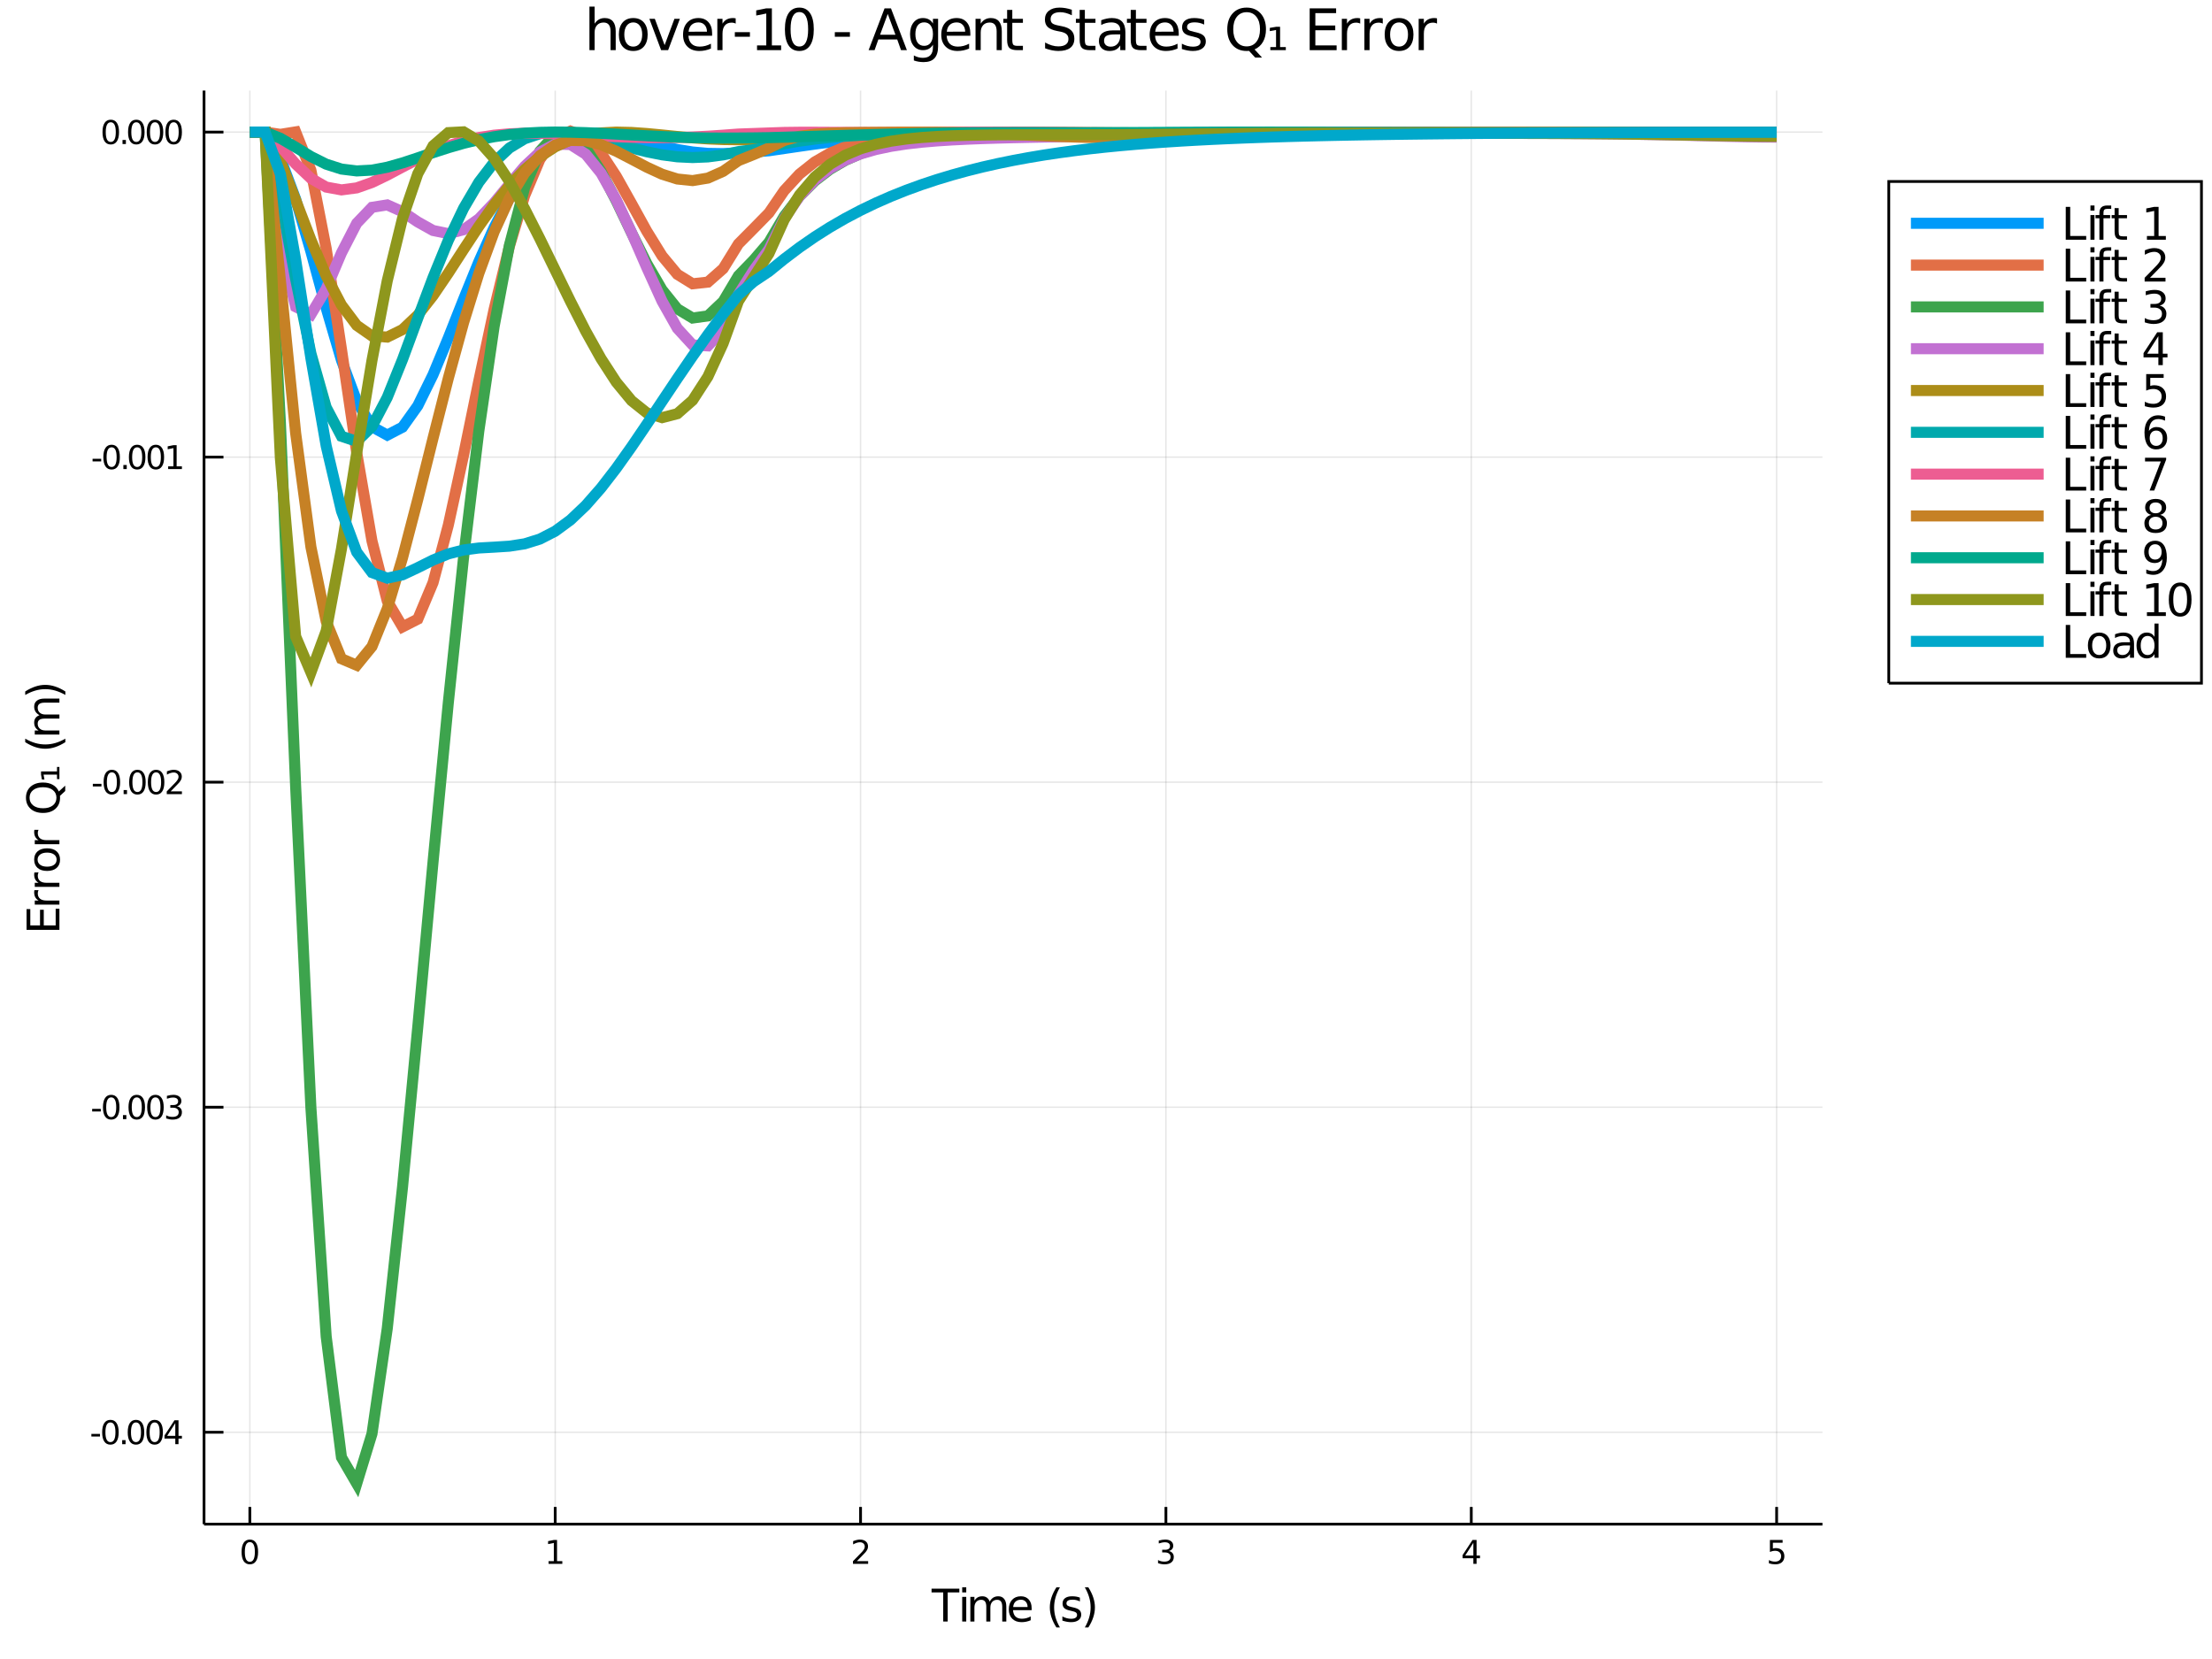 <?xml version="1.0" encoding="utf-8"?>
<svg xmlns="http://www.w3.org/2000/svg" xmlns:xlink="http://www.w3.org/1999/xlink" width="800" height="600" viewBox="0 0 3200 2400">
<rect x="0" y="0" width="3200" height="2400" fill="#333333" stroke="none"/>
<defs>
  <clipPath id="clip1000">
    <rect x="0" y="0" width="3200" height="2400"/>
  </clipPath>
</defs>
<path clip-path="url(#clip1000)" d="
M0 2400 L3200 2400 L3200 0 L0 0  Z
  " fill="#ffffff" fill-rule="evenodd" fill-opacity="1"/>
<defs>
  <clipPath id="clip1001">
    <rect x="640" y="0" width="2241" height="2241"/>
  </clipPath>
</defs>
<path clip-path="url(#clip1000)" d="
M295.172 2204.92 L2636.44 2204.92 L2636.44 131.032 L295.172 131.032  Z
  " fill="#ffffff" fill-rule="evenodd" fill-opacity="1"/>
<defs>
  <clipPath id="clip1002">
    <rect x="295" y="131" width="2342" height="2075"/>
  </clipPath>
</defs>
<polyline clip-path="url(#clip1002)" style="stroke:#000000; stroke-width:2; stroke-opacity:0.1; fill:none" points="
  361.434,2204.92 361.434,131.032 
  "/>
<polyline clip-path="url(#clip1002)" style="stroke:#000000; stroke-width:2; stroke-opacity:0.1; fill:none" points="
  803.183,2204.92 803.183,131.032 
  "/>
<polyline clip-path="url(#clip1002)" style="stroke:#000000; stroke-width:2; stroke-opacity:0.1; fill:none" points="
  1244.93,2204.92 1244.93,131.032 
  "/>
<polyline clip-path="url(#clip1002)" style="stroke:#000000; stroke-width:2; stroke-opacity:0.1; fill:none" points="
  1686.68,2204.92 1686.68,131.032 
  "/>
<polyline clip-path="url(#clip1002)" style="stroke:#000000; stroke-width:2; stroke-opacity:0.1; fill:none" points="
  2128.43,2204.92 2128.43,131.032 
  "/>
<polyline clip-path="url(#clip1002)" style="stroke:#000000; stroke-width:2; stroke-opacity:0.1; fill:none" points="
  2570.18,2204.92 2570.18,131.032 
  "/>
<polyline clip-path="url(#clip1002)" style="stroke:#000000; stroke-width:2; stroke-opacity:0.1; fill:none" points="
  295.172,2071.97 2636.44,2071.97 
  "/>
<polyline clip-path="url(#clip1002)" style="stroke:#000000; stroke-width:2; stroke-opacity:0.1; fill:none" points="
  295.172,1601.75 2636.44,1601.75 
  "/>
<polyline clip-path="url(#clip1002)" style="stroke:#000000; stroke-width:2; stroke-opacity:0.1; fill:none" points="
  295.172,1131.52 2636.44,1131.52 
  "/>
<polyline clip-path="url(#clip1002)" style="stroke:#000000; stroke-width:2; stroke-opacity:0.1; fill:none" points="
  295.172,661.302 2636.44,661.302 
  "/>
<polyline clip-path="url(#clip1002)" style="stroke:#000000; stroke-width:2; stroke-opacity:0.1; fill:none" points="
  295.172,191.079 2636.44,191.079 
  "/>
<polyline clip-path="url(#clip1000)" style="stroke:#000000; stroke-width:4; stroke-opacity:1; fill:none" points="
  295.172,2204.92 2636.44,2204.92 
  "/>
<polyline clip-path="url(#clip1000)" style="stroke:#000000; stroke-width:4; stroke-opacity:1; fill:none" points="
  295.172,2204.92 295.172,131.032 
  "/>
<polyline clip-path="url(#clip1000)" style="stroke:#000000; stroke-width:4; stroke-opacity:1; fill:none" points="
  361.434,2204.92 361.434,2180.03 
  "/>
<polyline clip-path="url(#clip1000)" style="stroke:#000000; stroke-width:4; stroke-opacity:1; fill:none" points="
  803.183,2204.92 803.183,2180.03 
  "/>
<polyline clip-path="url(#clip1000)" style="stroke:#000000; stroke-width:4; stroke-opacity:1; fill:none" points="
  1244.93,2204.92 1244.93,2180.03 
  "/>
<polyline clip-path="url(#clip1000)" style="stroke:#000000; stroke-width:4; stroke-opacity:1; fill:none" points="
  1686.68,2204.92 1686.68,2180.03 
  "/>
<polyline clip-path="url(#clip1000)" style="stroke:#000000; stroke-width:4; stroke-opacity:1; fill:none" points="
  2128.43,2204.92 2128.43,2180.03 
  "/>
<polyline clip-path="url(#clip1000)" style="stroke:#000000; stroke-width:4; stroke-opacity:1; fill:none" points="
  2570.18,2204.92 2570.18,2180.03 
  "/>
<polyline clip-path="url(#clip1000)" style="stroke:#000000; stroke-width:4; stroke-opacity:1; fill:none" points="
  295.172,2071.97 323.267,2071.97 
  "/>
<polyline clip-path="url(#clip1000)" style="stroke:#000000; stroke-width:4; stroke-opacity:1; fill:none" points="
  295.172,1601.75 323.267,1601.75 
  "/>
<polyline clip-path="url(#clip1000)" style="stroke:#000000; stroke-width:4; stroke-opacity:1; fill:none" points="
  295.172,1131.52 323.267,1131.52 
  "/>
<polyline clip-path="url(#clip1000)" style="stroke:#000000; stroke-width:4; stroke-opacity:1; fill:none" points="
  295.172,661.302 323.267,661.302 
  "/>
<polyline clip-path="url(#clip1000)" style="stroke:#000000; stroke-width:4; stroke-opacity:1; fill:none" points="
  295.172,191.079 323.267,191.079 
  "/>
<path clip-path="url(#clip1000)" d="M 0 0 M361.434 2230.91 Q357.823 2230.91 355.994 2234.48 Q354.189 2238.02 354.189 2245.15 Q354.189 2252.25 355.994 2255.82 Q357.823 2259.36 361.434 2259.36 Q365.068 2259.36 366.874 2255.82 Q368.703 2252.25 368.703 2245.15 Q368.703 2238.02 366.874 2234.48 Q365.068 2230.91 361.434 2230.91 M361.434 2227.21 Q367.244 2227.21 370.3 2231.81 Q373.378 2236.4 373.378 2245.15 Q373.378 2253.87 370.3 2258.48 Q367.244 2263.06 361.434 2263.06 Q355.624 2263.06 352.545 2258.48 Q349.49 2253.87 349.49 2245.15 Q349.49 2236.4 352.545 2231.81 Q355.624 2227.21 361.434 2227.21 Z" fill="#000000" fill-rule="evenodd" fill-opacity="1" /><path clip-path="url(#clip1000)" d="M 0 0 M793.565 2258.46 L801.204 2258.46 L801.204 2232.09 L792.894 2233.76 L792.894 2229.5 L801.158 2227.83 L805.834 2227.83 L805.834 2258.46 L813.472 2258.46 L813.472 2262.39 L793.565 2262.39 L793.565 2258.46 Z" fill="#000000" fill-rule="evenodd" fill-opacity="1" /><path clip-path="url(#clip1000)" d="M 0 0 M1239.59 2258.46 L1255.9 2258.46 L1255.9 2262.39 L1233.96 2262.39 L1233.96 2258.46 Q1236.62 2255.7 1241.21 2251.07 Q1245.81 2246.42 1246.99 2245.08 Q1249.24 2242.55 1250.12 2240.82 Q1251.02 2239.06 1251.02 2237.37 Q1251.02 2234.61 1249.08 2232.88 Q1247.15 2231.14 1244.05 2231.14 Q1241.85 2231.14 1239.4 2231.91 Q1236.97 2232.67 1234.19 2234.22 L1234.19 2229.5 Q1237.02 2228.36 1239.47 2227.79 Q1241.92 2227.21 1243.96 2227.21 Q1249.33 2227.21 1252.52 2229.89 Q1255.72 2232.58 1255.72 2237.07 Q1255.72 2239.2 1254.91 2241.12 Q1254.12 2243.02 1252.02 2245.61 Q1251.44 2246.28 1248.33 2249.5 Q1245.23 2252.69 1239.59 2258.46 Z" fill="#000000" fill-rule="evenodd" fill-opacity="1" /><path clip-path="url(#clip1000)" d="M 0 0 M1690.93 2243.76 Q1694.29 2244.48 1696.16 2246.74 Q1698.06 2249.01 1698.06 2252.35 Q1698.06 2257.46 1694.54 2260.26 Q1691.02 2263.06 1684.54 2263.06 Q1682.36 2263.06 1680.05 2262.62 Q1677.76 2262.21 1675.3 2261.35 L1675.3 2256.84 Q1677.25 2257.97 1679.56 2258.55 Q1681.88 2259.13 1684.4 2259.13 Q1688.8 2259.13 1691.09 2257.39 Q1693.41 2255.66 1693.41 2252.35 Q1693.41 2249.29 1691.25 2247.58 Q1689.12 2245.84 1685.3 2245.84 L1681.28 2245.84 L1681.28 2242 L1685.49 2242 Q1688.94 2242 1690.77 2240.63 Q1692.6 2239.24 1692.6 2236.65 Q1692.6 2233.99 1690.7 2232.58 Q1688.82 2231.14 1685.3 2231.14 Q1683.38 2231.14 1681.18 2231.56 Q1678.98 2231.98 1676.35 2232.85 L1676.35 2228.69 Q1679.01 2227.95 1681.32 2227.58 Q1683.66 2227.21 1685.72 2227.21 Q1691.04 2227.21 1694.15 2229.64 Q1697.25 2232.04 1697.25 2236.17 Q1697.25 2239.04 1695.6 2241.03 Q1693.96 2242.99 1690.93 2243.76 Z" fill="#000000" fill-rule="evenodd" fill-opacity="1" /><path clip-path="url(#clip1000)" d="M 0 0 M2131.44 2231.91 L2119.63 2250.35 L2131.44 2250.35 L2131.44 2231.91 M2130.21 2227.83 L2136.09 2227.83 L2136.09 2250.35 L2141.02 2250.35 L2141.02 2254.24 L2136.09 2254.24 L2136.09 2262.39 L2131.44 2262.39 L2131.44 2254.24 L2115.84 2254.24 L2115.84 2249.73 L2130.21 2227.83 Z" fill="#000000" fill-rule="evenodd" fill-opacity="1" /><path clip-path="url(#clip1000)" d="M 0 0 M2560.46 2227.83 L2578.81 2227.83 L2578.81 2231.77 L2564.74 2231.77 L2564.74 2240.24 Q2565.76 2239.89 2566.78 2239.73 Q2567.8 2239.54 2568.81 2239.54 Q2574.6 2239.54 2577.98 2242.72 Q2581.36 2245.89 2581.36 2251.3 Q2581.36 2256.88 2577.89 2259.98 Q2574.42 2263.06 2568.1 2263.06 Q2565.92 2263.06 2563.65 2262.69 Q2561.41 2262.32 2559 2261.58 L2559 2256.88 Q2561.08 2258.02 2563.3 2258.57 Q2565.53 2259.13 2568 2259.13 Q2572.01 2259.13 2574.35 2257.02 Q2576.68 2254.92 2576.68 2251.3 Q2576.68 2247.69 2574.35 2245.59 Q2572.01 2243.48 2568 2243.48 Q2566.13 2243.48 2564.25 2243.9 Q2562.4 2244.31 2560.46 2245.19 L2560.46 2227.83 Z" fill="#000000" fill-rule="evenodd" fill-opacity="1" /><path clip-path="url(#clip1000)" d="M 0 0 M132.2 2074.37 L144.677 2074.37 L144.677 2078.16 L132.2 2078.16 L132.2 2074.37 Z" fill="#000000" fill-rule="evenodd" fill-opacity="1" /><path clip-path="url(#clip1000)" d="M 0 0 M159.746 2057.77 Q156.135 2057.77 154.307 2061.33 Q152.501 2064.88 152.501 2072.01 Q152.501 2079.11 154.307 2082.68 Q156.135 2086.22 159.746 2086.22 Q163.381 2086.22 165.186 2082.68 Q167.015 2079.11 167.015 2072.01 Q167.015 2064.88 165.186 2061.33 Q163.381 2057.77 159.746 2057.77 M159.746 2054.07 Q165.556 2054.07 168.612 2058.67 Q171.691 2063.26 171.691 2072.01 Q171.691 2080.73 168.612 2085.34 Q165.556 2089.92 159.746 2089.92 Q153.936 2089.92 150.857 2085.34 Q147.802 2080.73 147.802 2072.01 Q147.802 2063.26 150.857 2058.67 Q153.936 2054.07 159.746 2054.07 Z" fill="#000000" fill-rule="evenodd" fill-opacity="1" /><path clip-path="url(#clip1000)" d="M 0 0 M176.76 2083.37 L181.644 2083.37 L181.644 2089.25 L176.76 2089.25 L176.76 2083.37 Z" fill="#000000" fill-rule="evenodd" fill-opacity="1" /><path clip-path="url(#clip1000)" d="M 0 0 M196.714 2057.77 Q193.103 2057.77 191.274 2061.33 Q189.468 2064.88 189.468 2072.01 Q189.468 2079.11 191.274 2082.68 Q193.103 2086.22 196.714 2086.22 Q200.348 2086.22 202.153 2082.68 Q203.982 2079.11 203.982 2072.01 Q203.982 2064.88 202.153 2061.33 Q200.348 2057.77 196.714 2057.77 M196.714 2054.07 Q202.524 2054.07 205.579 2058.67 Q208.658 2063.26 208.658 2072.01 Q208.658 2080.73 205.579 2085.34 Q202.524 2089.92 196.714 2089.92 Q190.904 2089.92 187.825 2085.34 Q184.769 2080.73 184.769 2072.01 Q184.769 2063.26 187.825 2058.67 Q190.904 2054.07 196.714 2054.07 Z" fill="#000000" fill-rule="evenodd" fill-opacity="1" /><path clip-path="url(#clip1000)" d="M 0 0 M223.727 2057.77 Q220.116 2057.77 218.288 2061.33 Q216.482 2064.88 216.482 2072.01 Q216.482 2079.11 218.288 2082.68 Q220.116 2086.22 223.727 2086.22 Q227.362 2086.22 229.167 2082.68 Q230.996 2079.11 230.996 2072.01 Q230.996 2064.88 229.167 2061.33 Q227.362 2057.77 223.727 2057.77 M223.727 2054.07 Q229.538 2054.07 232.593 2058.67 Q235.672 2063.26 235.672 2072.01 Q235.672 2080.73 232.593 2085.34 Q229.538 2089.92 223.727 2089.92 Q217.917 2089.92 214.839 2085.34 Q211.783 2080.73 211.783 2072.01 Q211.783 2063.26 214.839 2058.67 Q217.917 2054.07 223.727 2054.07 Z" fill="#000000" fill-rule="evenodd" fill-opacity="1" /><path clip-path="url(#clip1000)" d="M 0 0 M253.588 2058.76 L241.783 2077.21 L253.588 2077.21 L253.588 2058.76 M252.362 2054.69 L258.241 2054.69 L258.241 2077.21 L263.172 2077.21 L263.172 2081.1 L258.241 2081.1 L258.241 2089.25 L253.588 2089.25 L253.588 2081.1 L237.987 2081.1 L237.987 2076.59 L252.362 2054.69 Z" fill="#000000" fill-rule="evenodd" fill-opacity="1" /><path clip-path="url(#clip1000)" d="M 0 0 M133.334 1604.14 L145.811 1604.14 L145.811 1607.94 L133.334 1607.94 L133.334 1604.14 Z" fill="#000000" fill-rule="evenodd" fill-opacity="1" /><path clip-path="url(#clip1000)" d="M 0 0 M160.881 1587.55 Q157.269 1587.55 155.441 1591.11 Q153.635 1594.65 153.635 1601.78 Q153.635 1608.89 155.441 1612.45 Q157.269 1616 160.881 1616 Q164.515 1616 166.32 1612.45 Q168.149 1608.89 168.149 1601.78 Q168.149 1594.65 166.32 1591.11 Q164.515 1587.55 160.881 1587.55 M160.881 1583.84 Q166.691 1583.84 169.746 1588.45 Q172.825 1593.03 172.825 1601.78 Q172.825 1610.51 169.746 1615.12 Q166.691 1619.7 160.881 1619.7 Q155.07 1619.7 151.992 1615.12 Q148.936 1610.51 148.936 1601.78 Q148.936 1593.03 151.992 1588.45 Q155.07 1583.84 160.881 1583.84 Z" fill="#000000" fill-rule="evenodd" fill-opacity="1" /><path clip-path="url(#clip1000)" d="M 0 0 M177.894 1613.15 L182.779 1613.15 L182.779 1619.03 L177.894 1619.03 L177.894 1613.15 Z" fill="#000000" fill-rule="evenodd" fill-opacity="1" /><path clip-path="url(#clip1000)" d="M 0 0 M197.848 1587.55 Q194.237 1587.55 192.408 1591.11 Q190.603 1594.65 190.603 1601.78 Q190.603 1608.89 192.408 1612.45 Q194.237 1616 197.848 1616 Q201.482 1616 203.288 1612.45 Q205.116 1608.89 205.116 1601.78 Q205.116 1594.65 203.288 1591.11 Q201.482 1587.55 197.848 1587.55 M197.848 1583.84 Q203.658 1583.84 206.714 1588.45 Q209.792 1593.03 209.792 1601.78 Q209.792 1610.51 206.714 1615.12 Q203.658 1619.7 197.848 1619.7 Q192.038 1619.7 188.959 1615.12 Q185.904 1610.51 185.904 1601.78 Q185.904 1593.03 188.959 1588.45 Q192.038 1583.84 197.848 1583.84 Z" fill="#000000" fill-rule="evenodd" fill-opacity="1" /><path clip-path="url(#clip1000)" d="M 0 0 M224.862 1587.55 Q221.251 1587.55 219.422 1591.11 Q217.616 1594.65 217.616 1601.78 Q217.616 1608.89 219.422 1612.45 Q221.251 1616 224.862 1616 Q228.496 1616 230.301 1612.45 Q232.13 1608.89 232.13 1601.78 Q232.13 1594.65 230.301 1591.11 Q228.496 1587.55 224.862 1587.55 M224.862 1583.84 Q230.672 1583.84 233.727 1588.45 Q236.806 1593.03 236.806 1601.78 Q236.806 1610.51 233.727 1615.12 Q230.672 1619.7 224.862 1619.7 Q219.052 1619.7 215.973 1615.12 Q212.917 1610.51 212.917 1601.78 Q212.917 1593.03 215.973 1588.45 Q219.052 1583.84 224.862 1583.84 Z" fill="#000000" fill-rule="evenodd" fill-opacity="1" /><path clip-path="url(#clip1000)" d="M 0 0 M256.042 1600.39 Q259.399 1601.11 261.274 1603.38 Q263.172 1605.65 263.172 1608.98 Q263.172 1614.1 259.653 1616.9 Q256.135 1619.7 249.653 1619.7 Q247.477 1619.7 245.163 1619.26 Q242.871 1618.84 240.417 1617.99 L240.417 1613.47 Q242.362 1614.61 244.676 1615.19 Q246.991 1615.76 249.514 1615.76 Q253.912 1615.76 256.204 1614.03 Q258.519 1612.29 258.519 1608.98 Q258.519 1605.93 256.366 1604.21 Q254.237 1602.48 250.417 1602.48 L246.389 1602.48 L246.389 1598.63 L250.602 1598.63 Q254.051 1598.63 255.88 1597.27 Q257.709 1595.88 257.709 1593.29 Q257.709 1590.62 255.811 1589.21 Q253.936 1587.78 250.417 1587.78 Q248.496 1587.78 246.297 1588.19 Q244.098 1588.61 241.459 1589.49 L241.459 1585.32 Q244.121 1584.58 246.436 1584.21 Q248.774 1583.84 250.834 1583.84 Q256.158 1583.84 259.26 1586.27 Q262.361 1588.68 262.361 1592.8 Q262.361 1595.67 260.718 1597.66 Q259.074 1599.63 256.042 1600.39 Z" fill="#000000" fill-rule="evenodd" fill-opacity="1" /><path clip-path="url(#clip1000)" d="M 0 0 M134.283 1133.92 L146.76 1133.92 L146.76 1137.72 L134.283 1137.72 L134.283 1133.92 Z" fill="#000000" fill-rule="evenodd" fill-opacity="1" /><path clip-path="url(#clip1000)" d="M 0 0 M161.83 1117.32 Q158.219 1117.32 156.39 1120.89 Q154.584 1124.43 154.584 1131.56 Q154.584 1138.67 156.39 1142.23 Q158.219 1145.77 161.83 1145.77 Q165.464 1145.77 167.269 1142.23 Q169.098 1138.67 169.098 1131.56 Q169.098 1124.43 167.269 1120.89 Q165.464 1117.32 161.83 1117.32 M161.83 1113.62 Q167.64 1113.62 170.695 1118.23 Q173.774 1122.81 173.774 1131.56 Q173.774 1140.29 170.695 1144.89 Q167.64 1149.48 161.83 1149.48 Q156.019 1149.48 152.941 1144.89 Q149.885 1140.29 149.885 1131.56 Q149.885 1122.81 152.941 1118.23 Q156.019 1113.62 161.83 1113.62 Z" fill="#000000" fill-rule="evenodd" fill-opacity="1" /><path clip-path="url(#clip1000)" d="M 0 0 M178.843 1142.93 L183.728 1142.93 L183.728 1148.8 L178.843 1148.8 L178.843 1142.93 Z" fill="#000000" fill-rule="evenodd" fill-opacity="1" /><path clip-path="url(#clip1000)" d="M 0 0 M198.797 1117.32 Q195.186 1117.32 193.357 1120.89 Q191.552 1124.43 191.552 1131.56 Q191.552 1138.67 193.357 1142.23 Q195.186 1145.77 198.797 1145.77 Q202.431 1145.77 204.237 1142.23 Q206.066 1138.67 206.066 1131.56 Q206.066 1124.43 204.237 1120.89 Q202.431 1117.32 198.797 1117.32 M198.797 1113.62 Q204.607 1113.62 207.663 1118.23 Q210.741 1122.81 210.741 1131.56 Q210.741 1140.29 207.663 1144.89 Q204.607 1149.48 198.797 1149.48 Q192.987 1149.48 189.908 1144.89 Q186.853 1140.29 186.853 1131.56 Q186.853 1122.81 189.908 1118.23 Q192.987 1113.62 198.797 1113.62 Z" fill="#000000" fill-rule="evenodd" fill-opacity="1" /><path clip-path="url(#clip1000)" d="M 0 0 M225.811 1117.32 Q222.2 1117.32 220.371 1120.89 Q218.565 1124.43 218.565 1131.56 Q218.565 1138.67 220.371 1142.23 Q222.2 1145.77 225.811 1145.77 Q229.445 1145.77 231.251 1142.23 Q233.079 1138.67 233.079 1131.56 Q233.079 1124.43 231.251 1120.89 Q229.445 1117.32 225.811 1117.32 M225.811 1113.62 Q231.621 1113.62 234.676 1118.23 Q237.755 1122.81 237.755 1131.56 Q237.755 1140.29 234.676 1144.89 Q231.621 1149.48 225.811 1149.48 Q220.001 1149.48 216.922 1144.89 Q213.866 1140.29 213.866 1131.56 Q213.866 1122.81 216.922 1118.23 Q220.001 1113.62 225.811 1113.62 Z" fill="#000000" fill-rule="evenodd" fill-opacity="1" /><path clip-path="url(#clip1000)" d="M 0 0 M246.852 1144.87 L263.172 1144.87 L263.172 1148.8 L241.227 1148.8 L241.227 1144.87 Q243.889 1142.12 248.473 1137.49 Q253.079 1132.83 254.26 1131.49 Q256.505 1128.97 257.385 1127.23 Q258.287 1125.47 258.287 1123.78 Q258.287 1121.03 256.343 1119.29 Q254.422 1117.55 251.32 1117.55 Q249.121 1117.55 246.667 1118.32 Q244.237 1119.08 241.459 1120.63 L241.459 1115.91 Q244.283 1114.78 246.737 1114.2 Q249.19 1113.62 251.227 1113.62 Q256.598 1113.62 259.792 1116.31 Q262.986 1118.99 262.986 1123.48 Q262.986 1125.61 262.176 1127.53 Q261.389 1129.43 259.283 1132.02 Q258.704 1132.69 255.602 1135.91 Q252.5 1139.11 246.852 1144.87 Z" fill="#000000" fill-rule="evenodd" fill-opacity="1" /><path clip-path="url(#clip1000)" d="M 0 0 M133.913 663.698 L146.39 663.698 L146.39 667.494 L133.913 667.494 L133.913 663.698 Z" fill="#000000" fill-rule="evenodd" fill-opacity="1" /><path clip-path="url(#clip1000)" d="M 0 0 M161.459 647.101 Q157.848 647.101 156.019 650.666 Q154.214 654.207 154.214 661.337 Q154.214 668.443 156.019 672.008 Q157.848 675.55 161.459 675.55 Q165.093 675.55 166.899 672.008 Q168.728 668.443 168.728 661.337 Q168.728 654.207 166.899 650.666 Q165.093 647.101 161.459 647.101 M161.459 643.397 Q167.269 643.397 170.325 648.004 Q173.404 652.587 173.404 661.337 Q173.404 670.064 170.325 674.67 Q167.269 679.253 161.459 679.253 Q155.649 679.253 152.57 674.67 Q149.515 670.064 149.515 661.337 Q149.515 652.587 152.57 648.004 Q155.649 643.397 161.459 643.397 Z" fill="#000000" fill-rule="evenodd" fill-opacity="1" /><path clip-path="url(#clip1000)" d="M 0 0 M178.473 672.702 L183.357 672.702 L183.357 678.582 L178.473 678.582 L178.473 672.702 Z" fill="#000000" fill-rule="evenodd" fill-opacity="1" /><path clip-path="url(#clip1000)" d="M 0 0 M198.427 647.101 Q194.816 647.101 192.987 650.666 Q191.181 654.207 191.181 661.337 Q191.181 668.443 192.987 672.008 Q194.816 675.55 198.427 675.55 Q202.061 675.55 203.866 672.008 Q205.695 668.443 205.695 661.337 Q205.695 654.207 203.866 650.666 Q202.061 647.101 198.427 647.101 M198.427 643.397 Q204.237 643.397 207.292 648.004 Q210.371 652.587 210.371 661.337 Q210.371 670.064 207.292 674.67 Q204.237 679.253 198.427 679.253 Q192.617 679.253 189.538 674.67 Q186.482 670.064 186.482 661.337 Q186.482 652.587 189.538 648.004 Q192.617 643.397 198.427 643.397 Z" fill="#000000" fill-rule="evenodd" fill-opacity="1" /><path clip-path="url(#clip1000)" d="M 0 0 M225.44 647.101 Q221.829 647.101 220.001 650.666 Q218.195 654.207 218.195 661.337 Q218.195 668.443 220.001 672.008 Q221.829 675.55 225.44 675.55 Q229.075 675.55 230.88 672.008 Q232.709 668.443 232.709 661.337 Q232.709 654.207 230.88 650.666 Q229.075 647.101 225.44 647.101 M225.44 643.397 Q231.251 643.397 234.306 648.004 Q237.385 652.587 237.385 661.337 Q237.385 670.064 234.306 674.67 Q231.251 679.253 225.44 679.253 Q219.63 679.253 216.552 674.67 Q213.496 670.064 213.496 661.337 Q213.496 652.587 216.552 648.004 Q219.63 643.397 225.44 643.397 Z" fill="#000000" fill-rule="evenodd" fill-opacity="1" /><path clip-path="url(#clip1000)" d="M 0 0 M243.264 674.647 L250.903 674.647 L250.903 648.281 L242.593 649.948 L242.593 645.689 L250.857 644.022 L255.533 644.022 L255.533 674.647 L263.172 674.647 L263.172 678.582 L243.264 678.582 L243.264 674.647 Z" fill="#000000" fill-rule="evenodd" fill-opacity="1" /><path clip-path="url(#clip1000)" d="M 0 0 M160.232 176.878 Q156.621 176.878 154.793 180.443 Q152.987 183.984 152.987 191.114 Q152.987 198.221 154.793 201.785 Q156.621 205.327 160.232 205.327 Q163.867 205.327 165.672 201.785 Q167.501 198.221 167.501 191.114 Q167.501 183.984 165.672 180.443 Q163.867 176.878 160.232 176.878 M160.232 173.174 Q166.043 173.174 169.098 177.781 Q172.177 182.364 172.177 191.114 Q172.177 199.841 169.098 204.447 Q166.043 209.031 160.232 209.031 Q154.422 209.031 151.344 204.447 Q148.288 199.841 148.288 191.114 Q148.288 182.364 151.344 177.781 Q154.422 173.174 160.232 173.174 Z" fill="#000000" fill-rule="evenodd" fill-opacity="1" /><path clip-path="url(#clip1000)" d="M 0 0 M177.246 202.48 L182.13 202.48 L182.13 208.359 L177.246 208.359 L177.246 202.48 Z" fill="#000000" fill-rule="evenodd" fill-opacity="1" /><path clip-path="url(#clip1000)" d="M 0 0 M197.2 176.878 Q193.589 176.878 191.76 180.443 Q189.954 183.984 189.954 191.114 Q189.954 198.221 191.76 201.785 Q193.589 205.327 197.2 205.327 Q200.834 205.327 202.64 201.785 Q204.468 198.221 204.468 191.114 Q204.468 183.984 202.64 180.443 Q200.834 176.878 197.2 176.878 M197.2 173.174 Q203.01 173.174 206.066 177.781 Q209.144 182.364 209.144 191.114 Q209.144 199.841 206.066 204.447 Q203.01 209.031 197.2 209.031 Q191.39 209.031 188.311 204.447 Q185.255 199.841 185.255 191.114 Q185.255 182.364 188.311 177.781 Q191.39 173.174 197.2 173.174 Z" fill="#000000" fill-rule="evenodd" fill-opacity="1" /><path clip-path="url(#clip1000)" d="M 0 0 M224.214 176.878 Q220.602 176.878 218.774 180.443 Q216.968 183.984 216.968 191.114 Q216.968 198.221 218.774 201.785 Q220.602 205.327 224.214 205.327 Q227.848 205.327 229.653 201.785 Q231.482 198.221 231.482 191.114 Q231.482 183.984 229.653 180.443 Q227.848 176.878 224.214 176.878 M224.214 173.174 Q230.024 173.174 233.079 177.781 Q236.158 182.364 236.158 191.114 Q236.158 199.841 233.079 204.447 Q230.024 209.031 224.214 209.031 Q218.403 209.031 215.325 204.447 Q212.269 199.841 212.269 191.114 Q212.269 182.364 215.325 177.781 Q218.403 173.174 224.214 173.174 Z" fill="#000000" fill-rule="evenodd" fill-opacity="1" /><path clip-path="url(#clip1000)" d="M 0 0 M251.227 176.878 Q247.616 176.878 245.788 180.443 Q243.982 183.984 243.982 191.114 Q243.982 198.221 245.788 201.785 Q247.616 205.327 251.227 205.327 Q254.862 205.327 256.667 201.785 Q258.496 198.221 258.496 191.114 Q258.496 183.984 256.667 180.443 Q254.862 176.878 251.227 176.878 M251.227 173.174 Q257.037 173.174 260.093 177.781 Q263.172 182.364 263.172 191.114 Q263.172 199.841 260.093 204.447 Q257.037 209.031 251.227 209.031 Q245.417 209.031 242.338 204.447 Q239.283 199.841 239.283 191.114 Q239.283 182.364 242.338 177.781 Q245.417 173.174 251.227 173.174 Z" fill="#000000" fill-rule="evenodd" fill-opacity="1" /><path clip-path="url(#clip1000)" d="M 0 0 M890.72 45.192 L890.72 72.576 L883.266 72.576 L883.266 45.435 Q883.266 38.994 880.755 35.794 Q878.243 32.594 873.22 32.594 Q867.184 32.594 863.701 36.442 Q860.217 40.29 860.217 46.934 L860.217 72.576 L852.723 72.576 L852.723 9.544 L860.217 9.544 L860.217 34.254 Q862.89 30.163 866.496 28.138 Q870.142 26.112 874.881 26.112 Q882.699 26.112 886.71 30.973 Q890.72 35.794 890.72 45.192 Z" fill="#000000" fill-rule="evenodd" fill-opacity="1" /><path clip-path="url(#clip1000)" d="M 0 0 M916.119 32.431 Q910.124 32.431 906.64 37.131 Q903.156 41.789 903.156 49.931 Q903.156 58.074 906.6 62.773 Q910.083 67.431 916.119 67.431 Q922.074 67.431 925.558 62.732 Q929.042 58.033 929.042 49.931 Q929.042 41.87 925.558 37.171 Q922.074 32.431 916.119 32.431 M916.119 26.112 Q925.841 26.112 931.391 32.431 Q936.941 38.751 936.941 49.931 Q936.941 61.071 931.391 67.431 Q925.841 73.751 916.119 73.751 Q906.357 73.751 900.807 67.431 Q895.298 61.071 895.298 49.931 Q895.298 38.751 900.807 32.431 Q906.357 26.112 916.119 26.112 Z" fill="#000000" fill-rule="evenodd" fill-opacity="1" /><path clip-path="url(#clip1000)" d="M 0 0 M939.412 27.206 L947.311 27.206 L961.489 65.284 L975.668 27.206 L983.567 27.206 L966.553 72.576 L956.426 72.576 L939.412 27.206 Z" fill="#000000" fill-rule="evenodd" fill-opacity="1" /><path clip-path="url(#clip1000)" d="M 0 0 M1030.19 48.028 L1030.19 51.673 L995.922 51.673 Q996.408 59.37 1000.54 63.421 Q1004.71 67.431 1012.13 67.431 Q1016.42 67.431 1020.43 66.378 Q1024.48 65.325 1028.45 63.218 L1028.45 70.267 Q1024.44 71.968 1020.23 72.86 Q1016.01 73.751 1011.68 73.751 Q1000.82 73.751 994.464 67.431 Q988.144 61.112 988.144 50.337 Q988.144 39.197 994.14 32.675 Q1000.18 26.112 1010.38 26.112 Q1019.54 26.112 1024.85 32.026 Q1030.19 37.9 1030.19 48.028 M1022.74 45.84 Q1022.66 39.723 1019.3 36.077 Q1015.97 32.431 1010.46 32.431 Q1004.23 32.431 1000.46 35.956 Q996.732 39.48 996.165 45.88 L1022.74 45.84 Z" fill="#000000" fill-rule="evenodd" fill-opacity="1" /><path clip-path="url(#clip1000)" d="M 0 0 M1064.3 34.173 Q1063.05 33.444 1061.55 33.12 Q1060.09 32.756 1058.31 32.756 Q1051.99 32.756 1048.58 36.888 Q1045.22 40.979 1045.22 48.676 L1045.22 72.576 L1037.73 72.576 L1037.73 27.206 L1045.22 27.206 L1045.22 34.254 Q1047.57 30.122 1051.34 28.138 Q1055.11 26.112 1060.49 26.112 Q1061.26 26.112 1062.19 26.234 Q1063.13 26.315 1064.26 26.517 L1064.3 34.173 Z" fill="#000000" fill-rule="evenodd" fill-opacity="1" /><path clip-path="url(#clip1000)" d="M 0 0 M1063.05 46.529 L1084.88 46.529 L1084.88 53.172 L1063.05 53.172 L1063.05 46.529 Z" fill="#000000" fill-rule="evenodd" fill-opacity="1" /><path clip-path="url(#clip1000)" d="M 0 0 M1095.17 65.689 L1108.54 65.689 L1108.54 19.55 L1093.99 22.466 L1093.99 15.013 L1108.46 12.096 L1116.64 12.096 L1116.64 65.689 L1130.01 65.689 L1130.01 72.576 L1095.17 72.576 L1095.17 65.689 Z" fill="#000000" fill-rule="evenodd" fill-opacity="1" /><path clip-path="url(#clip1000)" d="M 0 0 M1156.38 17.484 Q1150.06 17.484 1146.86 23.722 Q1143.7 29.92 1143.7 42.397 Q1143.7 54.833 1146.86 61.071 Q1150.06 67.269 1156.38 67.269 Q1162.74 67.269 1165.9 61.071 Q1169.1 54.833 1169.1 42.397 Q1169.1 29.92 1165.9 23.722 Q1162.74 17.484 1156.38 17.484 M1156.38 11.002 Q1166.55 11.002 1171.89 19.064 Q1177.28 27.084 1177.28 42.397 Q1177.28 57.669 1171.89 65.73 Q1166.55 73.751 1156.38 73.751 Q1146.21 73.751 1140.82 65.73 Q1135.48 57.669 1135.48 42.397 Q1135.48 27.084 1140.82 19.064 Q1146.21 11.002 1156.38 11.002 Z" fill="#000000" fill-rule="evenodd" fill-opacity="1" /><path clip-path="url(#clip1000)" d="M 0 0 M1207.7 46.529 L1229.54 46.529 L1229.54 53.172 L1207.7 53.172 L1207.7 46.529 Z" fill="#000000" fill-rule="evenodd" fill-opacity="1" /><path clip-path="url(#clip1000)" d="M 0 0 M1284.27 20.157 L1273.17 50.255 L1295.41 50.255 L1284.27 20.157 M1279.65 12.096 L1288.92 12.096 L1311.97 72.576 L1303.47 72.576 L1297.96 57.061 L1270.69 57.061 L1265.19 72.576 L1256.56 72.576 L1279.65 12.096 Z" fill="#000000" fill-rule="evenodd" fill-opacity="1" /><path clip-path="url(#clip1000)" d="M 0 0 M1349.65 49.364 Q1349.65 41.263 1346.28 36.806 Q1342.96 32.35 1336.93 32.35 Q1330.93 32.35 1327.57 36.806 Q1324.25 41.263 1324.25 49.364 Q1324.25 57.426 1327.57 61.882 Q1330.93 66.338 1336.93 66.338 Q1342.96 66.338 1346.28 61.882 Q1349.65 57.426 1349.65 49.364 M1357.1 66.945 Q1357.1 78.531 1351.96 84.162 Q1346.81 89.833 1336.2 89.833 Q1332.27 89.833 1328.78 89.225 Q1325.3 88.658 1322.02 87.443 L1322.02 80.192 Q1325.3 81.974 1328.5 82.825 Q1331.7 83.675 1335.02 83.675 Q1342.36 83.675 1346 79.827 Q1349.65 76.019 1349.65 68.282 L1349.65 64.596 Q1347.34 68.606 1343.73 70.591 Q1340.13 72.576 1335.1 72.576 Q1326.76 72.576 1321.66 66.216 Q1316.55 59.856 1316.55 49.364 Q1316.55 38.832 1321.66 32.472 Q1326.76 26.112 1335.1 26.112 Q1340.13 26.112 1343.73 28.097 Q1347.34 30.082 1349.65 34.092 L1349.65 27.206 L1357.1 27.206 L1357.1 66.945 Z" fill="#000000" fill-rule="evenodd" fill-opacity="1" /><path clip-path="url(#clip1000)" d="M 0 0 M1403.73 48.028 L1403.73 51.673 L1369.46 51.673 Q1369.94 59.37 1374.07 63.421 Q1378.25 67.431 1385.66 67.431 Q1389.95 67.431 1393.96 66.378 Q1398.01 65.325 1401.98 63.218 L1401.98 70.267 Q1397.97 71.968 1393.76 72.86 Q1389.55 73.751 1385.21 73.751 Q1374.36 73.751 1368 67.431 Q1361.68 61.112 1361.68 50.337 Q1361.68 39.197 1367.67 32.675 Q1373.71 26.112 1383.92 26.112 Q1393.07 26.112 1398.38 32.026 Q1403.73 37.9 1403.73 48.028 M1396.27 45.84 Q1396.19 39.723 1392.83 36.077 Q1389.51 32.431 1384 32.431 Q1377.76 32.431 1373.99 35.956 Q1370.27 39.48 1369.7 45.88 L1396.27 45.84 Z" fill="#000000" fill-rule="evenodd" fill-opacity="1" /><path clip-path="url(#clip1000)" d="M 0 0 M1449.26 45.192 L1449.26 72.576 L1441.81 72.576 L1441.81 45.435 Q1441.81 38.994 1439.29 35.794 Q1436.78 32.594 1431.76 32.594 Q1425.72 32.594 1422.24 36.442 Q1418.76 40.29 1418.76 46.934 L1418.76 72.576 L1411.26 72.576 L1411.26 27.206 L1418.76 27.206 L1418.76 34.254 Q1421.43 30.163 1425.03 28.138 Q1428.68 26.112 1433.42 26.112 Q1441.24 26.112 1445.25 30.973 Q1449.26 35.794 1449.26 45.192 Z" fill="#000000" fill-rule="evenodd" fill-opacity="1" /><path clip-path="url(#clip1000)" d="M 0 0 M1464.45 14.324 L1464.45 27.206 L1479.8 27.206 L1479.8 32.999 L1464.45 32.999 L1464.45 57.628 Q1464.45 63.178 1465.95 64.758 Q1467.49 66.338 1472.15 66.338 L1479.8 66.338 L1479.8 72.576 L1472.15 72.576 Q1463.52 72.576 1460.24 69.376 Q1456.96 66.135 1456.96 57.628 L1456.96 32.999 L1451.49 32.999 L1451.49 27.206 L1456.96 27.206 L1456.96 14.324 L1464.45 14.324 Z" fill="#000000" fill-rule="evenodd" fill-opacity="1" /><path clip-path="url(#clip1000)" d="M 0 0 M1550.57 14.081 L1550.57 22.061 Q1545.91 19.833 1541.78 18.739 Q1537.65 17.646 1533.8 17.646 Q1527.12 17.646 1523.47 20.238 Q1519.87 22.831 1519.87 27.611 Q1519.87 31.621 1522.26 33.687 Q1524.69 35.713 1531.41 36.969 L1536.35 37.981 Q1545.51 39.723 1549.84 44.139 Q1554.22 48.514 1554.22 55.886 Q1554.22 64.677 1548.3 69.214 Q1542.43 73.751 1531.05 73.751 Q1526.75 73.751 1521.89 72.778 Q1517.07 71.806 1511.89 69.902 L1511.89 61.477 Q1516.87 64.272 1521.65 65.689 Q1526.43 67.107 1531.05 67.107 Q1538.05 67.107 1541.86 64.353 Q1545.67 61.598 1545.67 56.494 Q1545.67 52.038 1542.92 49.526 Q1540.2 47.015 1533.96 45.759 L1528.98 44.787 Q1519.83 42.964 1515.73 39.075 Q1511.64 35.186 1511.64 28.259 Q1511.64 20.238 1517.27 15.62 Q1522.94 11.002 1532.87 11.002 Q1537.12 11.002 1541.54 11.772 Q1545.95 12.542 1550.57 14.081 Z" fill="#000000" fill-rule="evenodd" fill-opacity="1" /><path clip-path="url(#clip1000)" d="M 0 0 M1569.41 14.324 L1569.41 27.206 L1584.76 27.206 L1584.76 32.999 L1569.41 32.999 L1569.41 57.628 Q1569.41 63.178 1570.91 64.758 Q1572.45 66.338 1577.11 66.338 L1584.76 66.338 L1584.76 72.576 L1577.11 72.576 Q1568.48 72.576 1565.2 69.376 Q1561.91 66.135 1561.91 57.628 L1561.91 32.999 L1556.45 32.999 L1556.45 27.206 L1561.91 27.206 L1561.91 14.324 L1569.41 14.324 Z" fill="#000000" fill-rule="evenodd" fill-opacity="1" /><path clip-path="url(#clip1000)" d="M 0 0 M1613.2 49.769 Q1604.17 49.769 1600.68 51.835 Q1597.2 53.901 1597.2 58.884 Q1597.2 62.854 1599.79 65.203 Q1602.42 67.512 1606.92 67.512 Q1613.12 67.512 1616.84 63.137 Q1620.61 58.722 1620.61 51.43 L1620.61 49.769 L1613.2 49.769 M1628.07 46.691 L1628.07 72.576 L1620.61 72.576 L1620.61 65.689 Q1618.06 69.821 1614.25 71.806 Q1610.44 73.751 1604.94 73.751 Q1597.97 73.751 1593.84 69.862 Q1589.74 65.933 1589.74 59.37 Q1589.74 51.714 1594.85 47.825 Q1599.99 43.936 1610.16 43.936 L1620.61 43.936 L1620.61 43.207 Q1620.61 38.062 1617.21 35.267 Q1613.85 32.431 1607.73 32.431 Q1603.84 32.431 1600.15 33.363 Q1596.47 34.295 1593.07 36.158 L1593.07 29.272 Q1597.16 27.692 1601.01 26.922 Q1604.85 26.112 1608.5 26.112 Q1618.34 26.112 1623.2 31.216 Q1628.07 36.32 1628.07 46.691 Z" fill="#000000" fill-rule="evenodd" fill-opacity="1" /><path clip-path="url(#clip1000)" d="M 0 0 M1643.26 14.324 L1643.26 27.206 L1658.61 27.206 L1658.61 32.999 L1643.26 32.999 L1643.26 57.628 Q1643.26 63.178 1644.76 64.758 Q1646.29 66.338 1650.95 66.338 L1658.61 66.338 L1658.61 72.576 L1650.95 72.576 Q1642.32 72.576 1639.04 69.376 Q1635.76 66.135 1635.76 57.628 L1635.76 32.999 L1630.29 32.999 L1630.29 27.206 L1635.76 27.206 L1635.76 14.324 L1643.26 14.324 Z" fill="#000000" fill-rule="evenodd" fill-opacity="1" /><path clip-path="url(#clip1000)" d="M 0 0 M1705.24 48.028 L1705.24 51.673 L1670.96 51.673 Q1671.45 59.37 1675.58 63.421 Q1679.76 67.431 1687.17 67.431 Q1691.46 67.431 1695.47 66.378 Q1699.52 65.325 1703.49 63.218 L1703.49 70.267 Q1699.48 71.968 1695.27 72.86 Q1691.06 73.751 1686.72 73.751 Q1675.87 73.751 1669.51 67.431 Q1663.19 61.112 1663.19 50.337 Q1663.19 39.197 1669.18 32.675 Q1675.22 26.112 1685.43 26.112 Q1694.58 26.112 1699.89 32.026 Q1705.24 37.9 1705.24 48.028 M1697.78 45.84 Q1697.7 39.723 1694.34 36.077 Q1691.02 32.431 1685.51 32.431 Q1679.27 32.431 1675.5 35.956 Q1671.77 39.48 1671.21 45.88 L1697.78 45.84 Z" fill="#000000" fill-rule="evenodd" fill-opacity="1" /><path clip-path="url(#clip1000)" d="M 0 0 M1741.98 28.543 L1741.98 35.591 Q1738.82 33.971 1735.41 33.161 Q1732.01 32.35 1728.37 32.35 Q1722.82 32.35 1720.02 34.052 Q1717.27 35.753 1717.27 39.156 Q1717.27 41.749 1719.25 43.248 Q1721.24 44.706 1727.23 46.043 L1729.78 46.61 Q1737.72 48.311 1741.05 51.43 Q1744.41 54.509 1744.41 60.059 Q1744.41 66.378 1739.38 70.064 Q1734.4 73.751 1725.65 73.751 Q1722.01 73.751 1718.04 73.022 Q1714.11 72.333 1709.73 70.915 L1709.73 63.218 Q1713.86 65.365 1717.87 66.459 Q1721.88 67.512 1725.81 67.512 Q1731.08 67.512 1733.92 65.73 Q1736.75 63.907 1736.75 60.626 Q1736.75 57.588 1734.69 55.967 Q1732.66 54.347 1725.73 52.848 L1723.14 52.24 Q1716.21 50.782 1713.13 47.785 Q1710.06 44.746 1710.06 39.48 Q1710.06 33.08 1714.59 29.596 Q1719.13 26.112 1727.47 26.112 Q1731.61 26.112 1735.25 26.72 Q1738.9 27.327 1741.98 28.543 Z" fill="#000000" fill-rule="evenodd" fill-opacity="1" /><path clip-path="url(#clip1000)" d="M 0 0 M1803.47 17.646 Q1794.56 17.646 1789.29 24.289 Q1784.07 30.933 1784.07 42.397 Q1784.07 53.82 1789.29 60.464 Q1794.56 67.107 1803.47 67.107 Q1812.38 67.107 1817.57 60.464 Q1822.79 53.82 1822.79 42.397 Q1822.79 30.933 1817.57 24.289 Q1812.38 17.646 1803.47 17.646 M1814.93 71.482 L1825.71 83.27 L1815.83 83.27 L1806.87 73.589 Q1805.54 73.67 1804.81 73.71 Q1804.12 73.751 1803.47 73.751 Q1790.71 73.751 1783.05 65.244 Q1775.44 56.697 1775.44 42.397 Q1775.44 28.057 1783.05 19.55 Q1790.71 11.002 1803.47 11.002 Q1816.19 11.002 1823.81 19.55 Q1831.42 28.057 1831.42 42.397 Q1831.42 52.929 1827.17 60.423 Q1822.95 67.918 1814.93 71.482 Z" fill="#000000" fill-rule="evenodd" fill-opacity="1" /><path clip-path="url(#clip1000)" d="M 0 0 M1837.74 68.12 L1846 68.12 L1846 43.369 L1836.97 45.03 L1836.97 40.331 L1846.29 38.751 L1851.84 38.751 L1851.84 68.12 L1860.14 68.12 L1860.14 72.576 L1837.74 72.576 L1837.74 68.12 Z" fill="#000000" fill-rule="evenodd" fill-opacity="1" /><path clip-path="url(#clip1000)" d="M 0 0 M1894.66 12.096 L1932.9 12.096 L1932.9 18.983 L1902.84 18.983 L1902.84 36.888 L1931.64 36.888 L1931.64 43.774 L1902.84 43.774 L1902.84 65.689 L1933.63 65.689 L1933.63 72.576 L1894.66 72.576 L1894.66 12.096 Z" fill="#000000" fill-rule="evenodd" fill-opacity="1" /><path clip-path="url(#clip1000)" d="M 0 0 M1967.73 34.173 Q1966.48 33.444 1964.98 33.12 Q1963.52 32.756 1961.74 32.756 Q1955.42 32.756 1952.02 36.888 Q1948.65 40.979 1948.65 48.676 L1948.65 72.576 L1941.16 72.576 L1941.16 27.206 L1948.65 27.206 L1948.65 34.254 Q1951 30.122 1954.77 28.138 Q1958.54 26.112 1963.93 26.112 Q1964.7 26.112 1965.63 26.234 Q1966.56 26.315 1967.69 26.517 L1967.73 34.173 Z" fill="#000000" fill-rule="evenodd" fill-opacity="1" /><path clip-path="url(#clip1000)" d="M 0 0 M2000.38 34.173 Q1999.13 33.444 1997.63 33.12 Q1996.17 32.756 1994.39 32.756 Q1988.07 32.756 1984.67 36.888 Q1981.3 40.979 1981.3 48.676 L1981.3 72.576 L1973.81 72.576 L1973.81 27.206 L1981.3 27.206 L1981.3 34.254 Q1983.65 30.122 1987.42 28.138 Q1991.19 26.112 1996.58 26.112 Q1997.35 26.112 1998.28 26.234 Q1999.21 26.315 2000.34 26.517 L2000.38 34.173 Z" fill="#000000" fill-rule="evenodd" fill-opacity="1" /><path clip-path="url(#clip1000)" d="M 0 0 M2023.96 32.431 Q2017.97 32.431 2014.48 37.131 Q2011 41.789 2011 49.931 Q2011 58.074 2014.44 62.773 Q2017.92 67.431 2023.96 67.431 Q2029.92 67.431 2033.4 62.732 Q2036.88 58.033 2036.88 49.931 Q2036.88 41.87 2033.4 37.171 Q2029.92 32.431 2023.96 32.431 M2023.96 26.112 Q2033.68 26.112 2039.23 32.431 Q2044.78 38.751 2044.78 49.931 Q2044.78 61.071 2039.23 67.431 Q2033.68 73.751 2023.96 73.751 Q2014.2 73.751 2008.65 67.431 Q2003.14 61.071 2003.14 49.931 Q2003.14 38.751 2008.65 32.431 Q2014.2 26.112 2023.96 26.112 Z" fill="#000000" fill-rule="evenodd" fill-opacity="1" /><path clip-path="url(#clip1000)" d="M 0 0 M2078.89 34.173 Q2077.64 33.444 2076.14 33.12 Q2074.68 32.756 2072.9 32.756 Q2066.58 32.756 2063.17 36.888 Q2059.81 40.979 2059.81 48.676 L2059.81 72.576 L2052.32 72.576 L2052.32 27.206 L2059.81 27.206 L2059.81 34.254 Q2062.16 30.122 2065.93 28.138 Q2069.7 26.112 2075.08 26.112 Q2075.85 26.112 2076.78 26.234 Q2077.72 26.315 2078.85 26.517 L2078.89 34.173 Z" fill="#000000" fill-rule="evenodd" fill-opacity="1" /><path clip-path="url(#clip1000)" d="M 0 0 M1347.64 2298.26 L1387.84 2298.26 L1387.84 2303.67 L1370.97 2303.67 L1370.97 2345.78 L1364.51 2345.78 L1364.51 2303.67 L1347.64 2303.67 L1347.64 2298.26 Z" fill="#000000" fill-rule="evenodd" fill-opacity="1" /><path clip-path="url(#clip1000)" d="M 0 0 M1391.98 2310.14 L1397.84 2310.14 L1397.84 2345.78 L1391.98 2345.78 L1391.98 2310.14 M1391.98 2296.26 L1397.84 2296.26 L1397.84 2303.67 L1391.98 2303.67 L1391.98 2296.26 Z" fill="#000000" fill-rule="evenodd" fill-opacity="1" /><path clip-path="url(#clip1000)" d="M 0 0 M1431.73 2316.98 Q1433.93 2313.03 1436.99 2311.15 Q1440.04 2309.28 1444.18 2309.28 Q1449.75 2309.28 1452.77 2313.19 Q1455.8 2317.07 1455.8 2324.27 L1455.8 2345.78 L1449.91 2345.78 L1449.91 2324.46 Q1449.91 2319.33 1448.09 2316.85 Q1446.28 2314.37 1442.56 2314.37 Q1438 2314.37 1435.36 2317.39 Q1432.72 2320.42 1432.72 2325.64 L1432.72 2345.78 L1426.83 2345.78 L1426.83 2324.46 Q1426.83 2319.3 1425.02 2316.85 Q1423.2 2314.37 1419.42 2314.37 Q1414.93 2314.37 1412.29 2317.42 Q1409.65 2320.45 1409.65 2325.64 L1409.65 2345.78 L1403.76 2345.78 L1403.76 2310.14 L1409.65 2310.14 L1409.65 2315.67 Q1411.65 2312.4 1414.45 2310.84 Q1417.25 2309.28 1421.1 2309.28 Q1424.99 2309.28 1427.69 2311.25 Q1430.43 2313.22 1431.73 2316.98 Z" fill="#000000" fill-rule="evenodd" fill-opacity="1" /><path clip-path="url(#clip1000)" d="M 0 0 M1492.43 2326.5 L1492.43 2329.36 L1465.5 2329.36 Q1465.89 2335.41 1469.13 2338.59 Q1472.41 2341.74 1478.24 2341.74 Q1481.61 2341.74 1484.76 2340.91 Q1487.94 2340.09 1491.06 2338.43 L1491.06 2343.97 Q1487.91 2345.31 1484.6 2346.01 Q1481.29 2346.71 1477.89 2346.71 Q1469.36 2346.71 1464.36 2341.74 Q1459.39 2336.78 1459.39 2328.31 Q1459.39 2319.56 1464.1 2314.43 Q1468.85 2309.28 1476.87 2309.28 Q1484.06 2309.28 1488.23 2313.92 Q1492.43 2318.54 1492.43 2326.5 M1486.57 2324.78 Q1486.51 2319.97 1483.87 2317.11 Q1481.26 2314.24 1476.93 2314.24 Q1472.03 2314.24 1469.07 2317.01 Q1466.14 2319.78 1465.7 2324.81 L1486.57 2324.78 Z" fill="#000000" fill-rule="evenodd" fill-opacity="1" /><path clip-path="url(#clip1000)" d="M 0 0 M1533.36 2296.32 Q1529.1 2303.64 1527.03 2310.8 Q1524.96 2317.97 1524.96 2325.32 Q1524.96 2332.67 1527.03 2339.9 Q1529.13 2347.09 1533.36 2354.38 L1528.27 2354.38 Q1523.5 2346.9 1521.11 2339.67 Q1518.75 2332.45 1518.75 2325.32 Q1518.75 2318.22 1521.11 2311.03 Q1523.46 2303.83 1528.27 2296.32 L1533.36 2296.32 Z" fill="#000000" fill-rule="evenodd" fill-opacity="1" /><path clip-path="url(#clip1000)" d="M 0 0 M1562.23 2311.19 L1562.23 2316.72 Q1559.75 2315.45 1557.08 2314.81 Q1554.4 2314.18 1551.54 2314.18 Q1547.18 2314.18 1544.98 2315.51 Q1542.82 2316.85 1542.82 2319.53 Q1542.82 2321.56 1544.38 2322.74 Q1545.94 2323.89 1550.65 2324.94 L1552.65 2325.38 Q1558.89 2326.72 1561.5 2329.17 Q1564.14 2331.59 1564.14 2335.95 Q1564.14 2340.91 1560.19 2343.81 Q1556.28 2346.71 1549.4 2346.71 Q1546.54 2346.71 1543.42 2346.13 Q1540.33 2345.59 1536.9 2344.48 L1536.9 2338.43 Q1540.14 2340.12 1543.29 2340.98 Q1546.44 2341.81 1549.53 2341.81 Q1553.67 2341.81 1555.9 2340.4 Q1558.13 2338.97 1558.13 2336.39 Q1558.13 2334.01 1556.5 2332.73 Q1554.91 2331.46 1549.47 2330.28 L1547.43 2329.81 Q1541.99 2328.66 1539.57 2326.3 Q1537.15 2323.92 1537.15 2319.78 Q1537.15 2314.75 1540.72 2312.01 Q1544.28 2309.28 1550.84 2309.28 Q1554.08 2309.28 1556.95 2309.75 Q1559.81 2310.23 1562.23 2311.19 Z" fill="#000000" fill-rule="evenodd" fill-opacity="1" /><path clip-path="url(#clip1000)" d="M 0 0 M1569.36 2296.32 L1574.45 2296.32 Q1579.23 2303.83 1581.58 2311.03 Q1583.97 2318.22 1583.97 2325.32 Q1583.97 2332.45 1581.58 2339.67 Q1579.23 2346.9 1574.45 2354.38 L1569.36 2354.38 Q1573.59 2347.09 1575.66 2339.9 Q1577.76 2332.67 1577.76 2325.32 Q1577.76 2317.97 1575.66 2310.8 Q1573.59 2303.64 1569.36 2296.32 Z" fill="#000000" fill-rule="evenodd" fill-opacity="1" /><path clip-path="url(#clip1000)" d="M 0 0 M38.424 1345.18 L38.424 1315.14 L43.835 1315.14 L43.835 1338.75 L57.903 1338.75 L57.903 1316.12 L63.314 1316.12 L63.314 1338.75 L80.533 1338.75 L80.533 1314.56 L85.944 1314.56 L85.944 1345.18 L38.424 1345.18 Z" fill="#000000" fill-rule="evenodd" fill-opacity="1" /><path clip-path="url(#clip1000)" d="M 0 0 M55.771 1287.76 Q55.198 1288.75 54.943 1289.93 Q54.657 1291.07 54.657 1292.47 Q54.657 1297.44 57.903 1300.11 Q61.118 1302.75 67.165 1302.75 L85.944 1302.75 L85.944 1308.64 L50.296 1308.64 L50.296 1302.75 L55.834 1302.75 Q52.588 1300.91 51.028 1297.95 Q49.437 1294.99 49.437 1290.75 Q49.437 1290.15 49.532 1289.42 Q49.596 1288.69 49.755 1287.79 L55.771 1287.76 Z" fill="#000000" fill-rule="evenodd" fill-opacity="1" /><path clip-path="url(#clip1000)" d="M 0 0 M55.771 1262.11 Q55.198 1263.1 54.943 1264.27 Q54.657 1265.42 54.657 1266.82 Q54.657 1271.78 57.903 1274.46 Q61.118 1277.1 67.165 1277.1 L85.944 1277.1 L85.944 1282.99 L50.296 1282.99 L50.296 1277.1 L55.834 1277.1 Q52.588 1275.25 51.028 1272.29 Q49.437 1269.33 49.437 1265.1 Q49.437 1264.5 49.532 1263.76 Q49.596 1263.03 49.755 1262.14 L55.771 1262.11 Z" fill="#000000" fill-rule="evenodd" fill-opacity="1" /><path clip-path="url(#clip1000)" d="M 0 0 M54.402 1243.58 Q54.402 1248.3 58.094 1251.03 Q61.755 1253.77 68.152 1253.77 Q74.549 1253.77 78.242 1251.06 Q81.902 1248.33 81.902 1243.58 Q81.902 1238.91 78.21 1236.17 Q74.518 1233.43 68.152 1233.43 Q61.818 1233.43 58.126 1236.17 Q54.402 1238.91 54.402 1243.58 M49.437 1243.58 Q49.437 1235.95 54.402 1231.59 Q59.367 1227.22 68.152 1227.22 Q76.905 1227.22 81.902 1231.59 Q86.867 1235.95 86.867 1243.58 Q86.867 1251.26 81.902 1255.62 Q76.905 1259.94 68.152 1259.94 Q59.367 1259.94 54.402 1255.62 Q49.437 1251.26 49.437 1243.58 Z" fill="#000000" fill-rule="evenodd" fill-opacity="1" /><path clip-path="url(#clip1000)" d="M 0 0 M55.771 1200.43 Q55.198 1201.41 54.943 1202.59 Q54.657 1203.74 54.657 1205.14 Q54.657 1210.1 57.903 1212.77 Q61.118 1215.42 67.165 1215.42 L85.944 1215.42 L85.944 1221.3 L50.296 1221.3 L50.296 1215.42 L55.834 1215.42 Q52.588 1213.57 51.028 1210.61 Q49.437 1207.65 49.437 1203.42 Q49.437 1202.81 49.532 1202.08 Q49.596 1201.35 49.755 1200.46 L55.771 1200.43 Z" fill="#000000" fill-rule="evenodd" fill-opacity="1" /><path clip-path="url(#clip1000)" d="M 0 0 M42.785 1154.02 Q42.785 1161.02 48.005 1165.16 Q53.224 1169.27 62.232 1169.27 Q71.207 1169.27 76.427 1165.16 Q81.647 1161.02 81.647 1154.02 Q81.647 1147.02 76.427 1142.94 Q71.207 1138.84 62.232 1138.84 Q53.224 1138.84 48.005 1142.94 Q42.785 1147.02 42.785 1154.02 M85.085 1145.01 L94.347 1136.55 L94.347 1144.31 L86.74 1151.35 Q86.803 1152.4 86.835 1152.97 Q86.867 1153.51 86.867 1154.02 Q86.867 1164.05 80.183 1170.06 Q73.467 1176.04 62.232 1176.04 Q50.965 1176.04 44.281 1170.06 Q37.565 1164.05 37.565 1154.02 Q37.565 1144.03 44.281 1138.04 Q50.965 1132.06 62.232 1132.06 Q70.507 1132.06 76.396 1135.4 Q82.284 1138.71 85.085 1145.01 Z" fill="#000000" fill-rule="evenodd" fill-opacity="1" /><path clip-path="url(#clip1000)" d="M 0 0 M82.443 1127.09 L82.443 1120.6 L62.996 1120.6 L64.301 1127.7 L60.609 1127.7 L59.367 1120.38 L59.367 1116.02 L82.443 1116.02 L82.443 1109.49 L85.944 1109.49 L85.944 1127.09 L82.443 1127.09 Z" fill="#000000" fill-rule="evenodd" fill-opacity="1" /><path clip-path="url(#clip1000)" d="M 0 0 M36.483 1068.56 Q43.803 1072.82 50.965 1074.89 Q58.126 1076.96 65.478 1076.96 Q72.831 1076.96 80.056 1074.89 Q87.249 1072.79 94.538 1068.56 L94.538 1073.65 Q87.058 1078.43 79.833 1080.81 Q72.608 1083.17 65.478 1083.17 Q58.381 1083.17 51.187 1080.81 Q43.994 1078.46 36.483 1073.65 L36.483 1068.56 Z" fill="#000000" fill-rule="evenodd" fill-opacity="1" /><path clip-path="url(#clip1000)" d="M 0 0 M57.139 1034.66 Q53.193 1032.47 51.315 1029.41 Q49.437 1026.35 49.437 1022.22 Q49.437 1016.65 53.352 1013.62 Q57.235 1010.6 64.428 1010.6 L85.944 1010.6 L85.944 1016.49 L64.619 1016.49 Q59.495 1016.49 57.012 1018.3 Q54.529 1020.12 54.529 1023.84 Q54.529 1028.39 57.553 1031.03 Q60.577 1033.68 65.797 1033.68 L85.944 1033.68 L85.944 1039.56 L64.619 1039.56 Q59.463 1039.56 57.012 1041.38 Q54.529 1043.19 54.529 1046.98 Q54.529 1051.47 57.585 1054.11 Q60.609 1056.75 65.797 1056.75 L85.944 1056.75 L85.944 1062.64 L50.296 1062.64 L50.296 1056.75 L55.834 1056.75 Q52.556 1054.75 50.996 1051.95 Q49.437 1049.14 49.437 1045.29 Q49.437 1041.41 51.41 1038.7 Q53.384 1035.97 57.139 1034.66 Z" fill="#000000" fill-rule="evenodd" fill-opacity="1" /><path clip-path="url(#clip1000)" d="M 0 0 M36.483 1005.38 L36.483 1000.29 Q43.994 995.513 51.187 993.158 Q58.381 990.771 65.478 990.771 Q72.608 990.771 79.833 993.158 Q87.058 995.513 94.538 1000.29 L94.538 1005.38 Q87.249 1001.15 80.056 999.078 Q72.831 996.977 65.478 996.977 Q58.126 996.977 50.965 999.078 Q43.803 1001.15 36.483 1005.38 Z" fill="#000000" fill-rule="evenodd" fill-opacity="1" /><polyline clip-path="url(#clip1002)" style="stroke:#009af9; stroke-width:16; stroke-opacity:1; fill:none" points="
  361.434,191.079 383.521,191.079 405.609,228.804 427.696,288.074 449.784,363.903 471.871,445.512 493.959,521 516.046,580.398 538.134,617.34 560.221,629.444 
  582.309,617.951 604.396,586.956 626.483,541.965 648.571,488.825 670.658,432.883 692.746,378.572 714.833,329.172 736.921,286.83 759.008,252.632 781.096,226.82 
  803.183,208.946 825.271,198.122 847.358,193.149 869.445,192.721 891.533,195.502 913.62,200.257 935.708,205.88 957.795,211.463 979.883,216.293 1001.97,219.865 
  1024.06,221.881 1046.15,222.22 1068.23,220.975 1090.32,219.905 1112.41,218.096 1134.49,214.839 1156.58,211.593 1178.67,208.466 1200.76,205.531 1222.84,202.858 
  1244.93,200.485 1267.02,198.44 1289.11,196.732 1311.19,195.354 1333.28,194.288 1355.37,193.505 1377.46,192.971 1399.54,192.647 1421.63,192.489 1443.72,192.458 
  1465.81,192.514 1487.89,192.622 1509.98,192.752 1532.07,192.877 1554.16,192.979 1576.24,193.043 1598.33,193.061 1620.42,193.029 1642.51,192.95 1664.59,192.826 
  1686.68,192.667 1708.77,192.481 1730.86,192.279 1752.94,192.071 1775.03,191.868 1797.12,191.678 1819.21,191.508 1841.29,191.365 1863.38,191.25 1885.47,191.166 
  1907.56,191.111 1929.64,191.084 1951.73,191.08 1973.82,191.095 1995.91,191.123 2017.99,191.16 2040.08,191.199 2062.17,191.238 2084.26,191.272 2106.34,191.3 
  2128.43,191.319 2150.52,191.33 2172.61,191.333 2194.69,191.33 2216.78,191.323 2238.87,191.313 2260.96,191.304 2283.04,191.298 2305.13,191.295 2327.22,191.299 
  2349.3,191.308 2371.39,191.324 2393.48,191.345 2415.57,191.37 2437.65,191.397 2459.74,191.425 2481.83,191.452 2503.92,191.475 2526,191.492 2548.09,191.503 
  2570.18,191.506 
  "/>
<polyline clip-path="url(#clip1002)" style="stroke:#e26f46; stroke-width:16; stroke-opacity:1; fill:none" points="
  361.434,191.079 383.521,191.079 405.609,194.35 427.696,190.802 449.784,246.358 471.871,359.411 493.959,505.137 516.046,654.959 538.134,782.625 560.221,869.401 
  582.309,906.878 604.396,895.648 626.483,842.877 648.571,759.594 670.658,658.214 692.746,550.692 714.833,447.395 736.921,356.319 759.008,283.019 781.096,230.513 
  803.183,199.748 825.271,189.727 847.358,198.101 869.445,221.293 891.533,255.029 913.62,294.452 935.708,334.515 957.795,370.232 979.883,396.856 1001.97,410.521 
  1024.06,408.108 1046.15,388.642 1068.23,352.856 1090.32,330.566 1112.41,308.04 1134.49,275.772 1156.58,251.861 1178.67,234.318 1200.76,221.575 1222.84,212.403 
  1244.93,205.855 1267.02,201.208 1289.11,197.93 1311.19,195.627 1333.28,194.02 1355.37,192.908 1377.46,192.154 1399.54,191.659 1421.63,191.358 1443.72,191.201 
  1465.81,191.154 1487.89,191.189 1509.98,191.284 1532.07,191.422 1554.16,191.586 1576.24,191.762 1598.33,191.939 1620.42,192.108 1642.51,192.261 1664.59,192.392 
  1686.68,192.5 1708.77,192.582 1730.86,192.639 1752.94,192.673 1775.03,192.686 1797.12,192.68 1819.21,192.66 1841.29,192.628 1863.38,192.587 1885.47,192.54 
  1907.56,192.488 1929.64,192.434 1951.73,192.377 1973.82,192.319 1995.91,192.259 2017.99,192.199 2040.08,192.137 2062.17,192.075 2084.26,192.012 2106.34,191.95 
  2128.43,191.888 2150.52,191.829 2172.61,191.772 2194.69,191.721 2216.78,191.675 2238.87,191.638 2260.96,191.611 2283.04,191.596 2305.13,191.597 2327.22,191.614 
  2349.3,191.651 2371.39,191.71 2393.48,191.793 2415.57,191.9 2437.65,192.03 2459.74,192.178 2481.83,192.338 2503.92,192.497 2526,192.639 2548.09,192.744 
  2570.18,192.785 
  "/>
<polyline clip-path="url(#clip1002)" style="stroke:#3da44d; stroke-width:16; stroke-opacity:1; fill:none" points="
  361.434,191.079 383.521,191.079 405.609,611.197 427.696,1137.8 449.784,1602.73 471.871,1933.34 493.959,2108.22 516.046,2146.22 538.134,2074.16 560.221,1921.89 
  582.309,1717.34 604.396,1485.46 626.483,1246.6 648.571,1016.39 670.658,806.094 692.746,623.252 714.833,472.254 736.921,354.941 759.008,271.033 781.096,218.651 
  803.183,194.578 825.271,194.718 847.358,214.251 869.445,248.017 891.533,290.636 913.62,336.76 935.708,381.275 957.795,419.325 979.883,446.824 1001.97,460.079 
  1024.06,457.009 1046.15,436.095 1068.23,398.947 1090.32,376.118 1112.41,350.48 1134.49,312.916 1156.58,283.994 1178.67,261.789 1200.76,244.845 1222.84,231.955 
  1244.93,222.209 1267.02,214.873 1289.11,209.401 1311.19,205.36 1333.28,202.425 1355.37,200.339 1377.46,198.905 1399.54,197.965 1421.63,197.391 1443.72,197.08 
  1465.81,196.949 1487.89,196.927 1509.98,196.959 1532.07,197.001 1554.16,197.019 1576.24,196.989 1598.33,196.895 1620.42,196.73 1642.51,196.494 1664.59,196.191 
  1686.68,195.83 1708.77,195.424 1730.86,194.989 1752.94,194.538 1775.03,194.089 1797.12,193.653 1819.21,193.245 1841.29,192.873 1863.38,192.544 1885.47,192.262 
  1907.56,192.029 1929.64,191.843 1951.73,191.701 1973.82,191.597 1995.91,191.527 2017.99,191.483 2040.08,191.459 2062.17,191.45 2084.26,191.452 2106.34,191.46 
  2128.43,191.474 2150.52,191.493 2172.61,191.518 2194.69,191.552 2216.78,191.599 2238.87,191.663 2260.96,191.75 2283.04,191.864 2305.13,192.011 2327.22,192.193 
  2349.3,192.413 2371.39,192.672 2393.48,192.967 2415.57,193.295 2437.65,193.646 2459.74,194.008 2481.83,194.364 2503.92,194.691 2526,194.964 2548.09,195.153 
  2570.18,195.223 
  "/>
<polyline clip-path="url(#clip1002)" style="stroke:#c271d2; stroke-width:16; stroke-opacity:1; fill:none" points="
  361.434,191.079 383.521,191.079 405.609,350.014 427.696,443.774 449.784,454.908 471.871,417.881 493.959,365.896 516.046,323.04 538.134,299.92 560.221,296.434 
  582.309,306.254 604.396,321.102 626.483,333.451 648.571,338.014 670.658,332.318 692.746,316.643 714.833,293.454 736.921,266.61 759.008,240.641 781.096,219.985 
  803.183,208.542 825.271,209.057 847.358,223.041 869.445,250.331 891.533,289.244 913.62,336.495 935.708,387.203 957.795,435.779 979.883,474.967 1001.97,499.053 
  1024.06,500.388 1046.15,477.292 1068.23,426.153 1090.32,391.097 1112.41,360.698 1134.49,316.431 1156.58,284.053 1178.67,260.649 1200.76,243.676 1222.84,231.481 
  1244.93,222.654 1267.02,216.291 1289.11,211.65 1311.19,208.26 1333.28,205.747 1355.37,203.871 1377.46,202.446 1399.54,201.351 1421.63,200.489 1443.72,199.796 
  1465.81,199.221 1487.89,198.729 1509.98,198.291 1532.07,197.886 1554.16,197.501 1576.24,197.125 1598.33,196.753 1620.42,196.382 1642.51,196.014 1664.59,195.651 
  1686.68,195.297 1708.77,194.959 1730.86,194.64 1752.94,194.347 1775.03,194.083 1797.12,193.851 1819.21,193.654 1841.29,193.49 1863.38,193.359 1885.47,193.258 
  1907.56,193.183 1929.64,193.129 1951.73,193.093 1973.82,193.069 1995.91,193.052 2017.99,193.04 2040.08,193.028 2062.17,193.017 2084.26,193.004 2106.34,192.991 
  2128.43,192.98 2150.52,192.973 2172.61,192.974 2194.69,192.988 2216.78,193.02 2238.87,193.078 2260.96,193.166 2283.04,193.293 2305.13,193.465 2327.22,193.689 
  2349.3,193.971 2371.39,194.315 2393.48,194.723 2415.57,195.193 2437.65,195.716 2459.74,196.277 2481.83,196.849 2503.92,197.397 2526,197.869 2548.09,198.209 
  2570.18,198.341 
  "/>
<polyline clip-path="url(#clip1002)" style="stroke:#ac8d18; stroke-width:16; stroke-opacity:1; fill:none" points="
  361.434,191.079 383.521,191.079 405.609,232.951 427.696,289.375 449.784,346.968 471.871,399.099 493.959,441.223 516.046,470.653 538.134,486.087 560.221,487.664 
  582.309,476.782 604.396,455.828 626.483,427.627 648.571,395.099 670.658,360.918 692.746,327.361 714.833,296.178 736.921,268.591 759.008,245.301 781.096,226.585 
  803.183,212.348 825.271,202.254 847.358,195.768 869.445,192.274 891.533,191.096 913.62,191.594 935.708,193.154 957.795,195.259 979.883,197.469 1001.97,199.448 
  1024.06,200.963 1046.15,201.871 1068.23,202.142 1090.32,202.129 1112.41,201.729 1134.49,200.913 1156.58,199.944 1178.67,198.864 1200.76,197.721 1222.84,196.572 
  1244.93,195.468 1267.02,194.458 1289.11,193.579 1311.19,192.858 1333.28,192.308 1355.37,191.931 1377.46,191.72 1399.54,191.657 1421.63,191.718 1443.72,191.877 
  1465.81,192.103 1487.89,192.367 1509.98,192.642 1532.07,192.903 1554.16,193.131 1576.24,193.31 1598.33,193.432 1620.42,193.491 1642.51,193.488 1664.59,193.427 
  1686.68,193.314 1708.77,193.161 1730.86,192.978 1752.94,192.776 1775.03,192.568 1797.12,192.365 1819.21,192.174 1841.29,192.003 1863.38,191.857 1885.47,191.739 
  1907.56,191.649 1929.64,191.585 1951.73,191.544 1973.82,191.522 1995.91,191.513 2017.99,191.514 2040.08,191.517 2062.17,191.52 2084.26,191.518 2106.34,191.509 
  2128.43,191.49 2150.52,191.463 2172.61,191.428 2194.69,191.386 2216.78,191.341 2238.87,191.294 2260.96,191.251 2283.04,191.212 2305.13,191.182 2327.22,191.163 
  2349.3,191.155 2371.39,191.159 2393.48,191.176 2415.57,191.203 2437.65,191.238 2459.74,191.278 2481.83,191.32 2503.92,191.36 2526,191.392 2548.09,191.415 
  2570.18,191.423 
  "/>
<polyline clip-path="url(#clip1002)" style="stroke:#00a9ad; stroke-width:16; stroke-opacity:1; fill:none" points="
  361.434,191.079 383.521,191.079 405.609,283.799 427.696,403.642 449.784,511.422 471.871,589.332 493.959,631.152 516.046,638.525 538.134,617.119 560.221,574.853 
  582.309,520.073 604.396,460.296 626.483,401.428 648.571,347.596 670.658,301.283 692.746,263.623 714.833,234.745 736.921,214.093 759.008,200.71 781.096,193.428 
  803.183,191.025 825.271,192.308 847.358,196.175 869.445,201.636 891.533,207.828 913.62,214.012 935.708,219.568 957.795,223.983 979.883,226.863 1001.97,227.914 
  1024.06,226.984 1046.15,224.052 1068.23,219.326 1090.32,216.423 1112.41,213.024 1134.49,208.041 1156.58,204.193 1178.67,201.205 1200.76,198.872 1222.84,197.036 
  1244.93,195.586 1267.02,194.44 1289.11,193.54 1311.19,192.848 1333.28,192.333 1355.37,191.971 1377.46,191.743 1399.54,191.626 1421.63,191.602 1443.72,191.649 
  1465.81,191.747 1487.89,191.874 1509.98,192.012 1532.07,192.144 1554.16,192.255 1576.24,192.336 1598.33,192.378 1620.42,192.38 1642.51,192.342 1664.59,192.268 
  1686.68,192.164 1708.77,192.039 1730.86,191.901 1752.94,191.761 1775.03,191.628 1797.12,191.508 1819.21,191.409 1841.29,191.335 1863.38,191.288 1885.47,191.269 
  1907.56,191.275 1929.64,191.303 1951.73,191.349 1973.82,191.406 1995.91,191.469 2017.99,191.533 2040.08,191.591 2062.17,191.638 2084.26,191.672 2106.34,191.69 
  2128.43,191.691 2150.52,191.676 2172.61,191.644 2194.69,191.6 2216.78,191.545 2238.87,191.484 2260.96,191.42 2283.04,191.355 2305.13,191.295 2327.22,191.24 
  2349.3,191.194 2371.39,191.156 2393.48,191.128 2415.57,191.109 2437.65,191.099 2459.74,191.095 2481.83,191.095 2503.92,191.099 2526,191.103 2548.09,191.107 
  2570.18,191.108 
  "/>
<polyline clip-path="url(#clip1002)" style="stroke:#ed5d92; stroke-width:16; stroke-opacity:1; fill:none" points="
  361.434,191.079 383.521,191.079 405.609,211.685 427.696,237.191 449.784,258.082 471.871,270.656 493.959,274.716 516.046,271.81 538.134,263.999 560.221,253.346 
  582.309,241.602 604.396,230.089 626.483,219.699 648.571,210.941 670.658,204.029 692.746,198.953 714.833,195.554 736.921,193.588 759.008,192.771 781.096,192.817 
  803.183,193.459 825.271,194.461 847.358,195.624 869.445,196.785 891.533,197.815 913.62,198.611 935.708,199.092 957.795,199.2 979.883,198.896 1001.97,198.165 
  1024.06,197.03 1046.15,195.562 1068.23,193.916 1090.32,193.141 1112.41,192.354 1134.49,191.592 1156.58,191.319 1178.67,191.317 1200.76,191.432 1222.84,191.566 
  1244.93,191.663 1267.02,191.701 1289.11,191.682 1311.19,191.619 1333.28,191.536 1355.37,191.453 1377.46,191.39 1399.54,191.363 1421.63,191.378 1443.72,191.438 
  1465.81,191.536 1487.89,191.664 1509.98,191.81 1532.07,191.96 1554.16,192.1 1576.24,192.218 1598.33,192.305 1620.42,192.356 1642.51,192.366 1664.59,192.338 
  1686.68,192.275 1708.77,192.183 1730.86,192.071 1752.94,191.948 1775.03,191.822 1797.12,191.704 1819.21,191.599 1841.29,191.515 1863.38,191.455 1885.47,191.42 
  1907.56,191.411 1929.64,191.425 1951.73,191.458 1973.82,191.505 1995.91,191.561 2017.99,191.619 2040.08,191.674 2062.17,191.721 2084.26,191.756 2106.34,191.774 
  2128.43,191.776 2150.52,191.759 2172.61,191.726 2194.69,191.677 2216.78,191.616 2238.87,191.547 2260.96,191.472 2283.04,191.397 2305.13,191.325 2327.22,191.259 
  2349.3,191.202 2371.39,191.156 2393.48,191.122 2415.57,191.1 2437.65,191.089 2459.74,191.088 2481.83,191.093 2503.92,191.103 2526,191.113 2548.09,191.121 
  2570.18,191.125 
  "/>
<polyline clip-path="url(#clip1002)" style="stroke:#c68125; stroke-width:16; stroke-opacity:1; fill:none" points="
  361.434,191.079 383.521,191.079 405.609,405.323 427.696,626.481 449.784,791.248 471.871,898.887 493.959,953.018 516.046,962.39 538.134,935.283 560.221,880.615 
  582.309,806.942 604.396,722.34 626.483,633.821 648.571,547.135 670.658,466.666 692.746,395.443 714.833,335.302 736.921,287.008 759.008,250.534 781.096,225.183 
  803.183,209.867 825.271,203.162 847.358,203.531 869.445,209.292 891.533,218.763 913.62,230.199 935.708,241.859 957.795,252.018 979.883,258.964 1001.97,261.262 
  1024.06,257.646 1046.15,247.856 1068.23,232.393 1090.32,223.554 1112.41,214.168 1134.49,203.205 1156.58,197.158 1178.67,194.05 1200.76,192.589 1222.84,191.937 
  1244.93,191.632 1267.02,191.441 1289.11,191.29 1311.19,191.189 1333.28,191.182 1355.37,191.319 1377.46,191.636 1399.54,192.145 1421.63,192.834 1443.72,193.67 
  1465.81,194.607 1487.89,195.587 1509.98,196.552 1532.07,197.447 1554.16,198.223 1576.24,198.843 1598.33,199.282 1620.42,199.526 1642.51,199.575 1664.59,199.436 
  1686.68,199.129 1708.77,198.679 1730.86,198.115 1752.94,197.469 1775.03,196.774 1797.12,196.059 1819.21,195.354 1841.29,194.681 1863.38,194.06 1885.47,193.505 
  1907.56,193.023 1929.64,192.619 1951.73,192.291 1973.82,192.034 1995.91,191.841 2017.99,191.701 2040.08,191.603 2062.17,191.537 2084.26,191.491 2106.34,191.457 
  2128.43,191.427 2150.52,191.397 2172.61,191.364 2194.69,191.329 2216.78,191.296 2238.87,191.271 2260.96,191.261 2283.04,191.277 2305.13,191.328 2327.22,191.426 
  2349.3,191.58 2371.39,191.797 2393.48,192.079 2415.57,192.427 2437.65,192.831 2459.74,193.275 2481.83,193.734 2503.92,194.175 2526,194.554 2548.09,194.824 
  2570.18,194.929 
  "/>
<polyline clip-path="url(#clip1002)" style="stroke:#00a98d; stroke-width:16; stroke-opacity:1; fill:none" points="
  361.434,191.079 383.521,191.079 405.609,200.033 427.696,212.978 449.784,226.465 471.871,237.51 493.959,244.567 516.046,247.287 538.134,246.105 560.221,241.889 
  582.309,235.656 604.396,228.375 626.483,220.856 648.571,213.71 670.658,207.349 692.746,202.011 714.833,197.794 736.921,194.69 759.008,192.619 781.096,191.456 
  803.183,191.053 825.271,191.254 847.358,191.907 869.445,192.87 891.533,194.016 913.62,195.234 935.708,196.43 957.795,197.524 979.883,198.45 1001.97,199.156 
  1024.06,199.602 1046.15,199.761 1068.23,199.625 1090.32,199.457 1112.41,199.119 1134.49,198.491 1156.58,197.833 1178.67,197.155 1200.76,196.473 1222.84,195.801 
  1244.93,195.154 1267.02,194.547 1289.11,193.992 1311.19,193.499 1333.28,193.076 1355.37,192.725 1377.46,192.446 1399.54,192.235 1421.63,192.086 1443.72,191.988 
  1465.81,191.931 1487.89,191.902 1509.98,191.89 1532.07,191.884 1554.16,191.874 1576.24,191.853 1598.33,191.818 1620.42,191.764 1642.51,191.694 1664.59,191.61 
  1686.68,191.515 1708.77,191.417 1730.86,191.322 1752.94,191.235 1775.03,191.163 1797.12,191.111 1819.21,191.083 1841.29,191.079 1863.38,191.101 1885.47,191.147 
  1907.56,191.214 1929.64,191.298 1951.73,191.394 1973.82,191.496 1995.91,191.6 2017.99,191.698 2040.08,191.788 2062.17,191.864 2084.26,191.923 2106.34,191.965 
  2128.43,191.989 2150.52,191.994 2172.61,191.984 2194.69,191.959 2216.78,191.922 2238.87,191.878 2260.96,191.829 2283.04,191.777 2305.13,191.727 2327.22,191.678 
  2349.3,191.635 2371.39,191.597 2393.48,191.564 2415.57,191.538 2437.65,191.517 2459.74,191.501 2481.83,191.489 2503.92,191.481 2526,191.476 2548.09,191.473 
  2570.18,191.472 
  "/>
<polyline clip-path="url(#clip1002)" style="stroke:#8e971d; stroke-width:16; stroke-opacity:1; fill:none" points="
  361.434,191.079 383.521,191.079 405.609,662.862 427.696,920.632 449.784,972.764 471.871,912.721 493.959,794.121 516.046,655.291 538.134,521.341 560.221,406.186 
  582.309,315.829 604.396,251.294 626.483,210.95 648.571,191.866 670.658,190.705 692.746,204.107 714.833,228.969 736.921,262.461 759.008,302.073 781.096,345.54 
  803.183,390.807 825.271,435.973 847.358,479.208 869.445,518.762 891.533,552.813 913.62,579.631 935.708,597.302 957.795,604.196 979.883,598.473 1001.97,579.088 
  1024.06,544.925 1046.15,496.698 1068.23,435.648 1090.32,400.995 1112.41,366.757 1134.49,317.806 1156.58,282.027 1178.67,256.169 1200.76,237.648 1222.84,224.513 
  1244.93,215.251 1267.02,208.764 1289.11,204.234 1311.19,201.089 1333.28,198.915 1355.37,197.428 1377.46,196.427 1399.54,195.771 1421.63,195.361 1443.72,195.122 
  1465.81,194.998 1487.89,194.947 1509.98,194.934 1532.07,194.931 1554.16,194.919 1576.24,194.884 1598.33,194.815 1620.42,194.71 1642.51,194.569 1664.59,194.396 
  1686.68,194.198 1708.77,193.985 1730.86,193.764 1752.94,193.548 1775.03,193.343 1797.12,193.159 1819.21,193 1841.29,192.871 1863.38,192.773 1885.47,192.705 
  1907.56,192.665 1929.64,192.65 1951.73,192.654 1973.82,192.672 1995.91,192.7 2017.99,192.733 2040.08,192.767 2062.17,192.798 2084.26,192.827 2106.34,192.852 
  2128.43,192.876 2150.52,192.9 2172.61,192.928 2194.69,192.966 2216.78,193.019 2238.87,193.092 2260.96,193.191 2283.04,193.322 2305.13,193.491 2327.22,193.701 
  2349.3,193.956 2371.39,194.255 2393.48,194.6 2415.57,194.983 2437.65,195.398 2459.74,195.829 2481.83,196.259 2503.92,196.66 2526,197 2548.09,197.24 
  2570.18,197.33 
  "/>
<polyline clip-path="url(#clip1002)" style="stroke:#00a8cb; stroke-width:16; stroke-opacity:1; fill:none" points="
  361.434,191.079 383.521,191.079 405.609,251.792 427.696,375.528 449.784,518.463 471.871,645.06 493.959,739.079 516.046,798.752 538.134,828.309 560.221,836.379 
  582.309,831.577 604.396,821.195 626.483,810.143 648.571,801.271 670.658,795.595 692.746,792.771 714.833,791.543 736.921,790.127 759.008,786.715 781.096,779.818 
  803.183,768.451 825.271,752.217 847.358,731.229 869.445,706.031 891.533,677.422 913.62,646.355 935.708,613.787 957.795,580.602 979.883,547.566 1001.97,515.253 
  1024.06,484.11 1046.15,454.387 1068.23,426.576 1090.32,407.397 1112.41,392.607 1134.49,374.691 1156.58,357.992 1178.67,342.699 1200.76,328.702 1222.84,315.94 
  1244.93,304.284 1267.02,293.668 1289.11,283.979 1311.19,275.156 1333.28,267.11 1355.37,259.79 1377.46,253.124 1399.54,247.071 1421.63,241.573 1443.72,236.592 
  1465.81,232.081 1487.89,228.007 1509.98,224.328 1532.07,221.014 1554.16,218.03 1576.24,215.346 1598.33,212.934 1620.42,210.768 1642.51,208.823 1664.59,207.077 
  1686.68,205.509 1708.77,204.101 1730.86,202.837 1752.94,201.702 1775.03,200.681 1797.12,199.763 1819.21,198.937 1841.29,198.195 1863.38,197.526 1885.47,196.923 
  1907.56,196.38 1929.64,195.891 1951.73,195.449 1973.82,195.051 1995.91,194.691 2017.99,194.365 2040.08,194.071 2062.17,193.804 2084.26,193.562 2106.34,193.342 
  2128.43,193.142 2150.52,192.959 2172.61,192.792 2194.69,192.64 2216.78,192.5 2238.87,192.372 2260.96,192.255 2283.04,192.147 2305.13,192.048 2327.22,191.958 
  2349.3,191.875 2371.39,191.799 2393.48,191.73 2415.57,191.668 2437.65,191.612 2459.74,191.562 2481.83,191.519 2503.92,191.481 2526,191.45 2548.09,191.425 
  2570.18,191.414 
  "/>
<path clip-path="url(#clip1000)" d="
M2732.44 988.312 L3184.76 988.312 L3184.76 262.552 L2732.44 262.552  Z
  " fill="#ffffff" fill-rule="evenodd" fill-opacity="1"/>
<polyline clip-path="url(#clip1000)" style="stroke:#000000; stroke-width:4; stroke-opacity:1; fill:none" points="
  2732.44,988.312 3184.76,988.312 3184.76,262.552 2732.44,262.552 2732.44,988.312 
  "/>
<polyline clip-path="url(#clip1000)" style="stroke:#009af9; stroke-width:16; stroke-opacity:1; fill:none" points="
  2764.44,323.032 2956.44,323.032 
  "/>
<path clip-path="url(#clip1000)" d="M 0 0 M2988.44 299.272 L2994.87 299.272 L2994.87 341.381 L3018.01 341.381 L3018.01 346.792 L2988.44 346.792 L2988.44 299.272 Z" fill="#000000" fill-rule="evenodd" fill-opacity="1" /><path clip-path="url(#clip1000)" d="M 0 0 M3024.15 311.144 L3030.01 311.144 L3030.01 346.792 L3024.15 346.792 L3024.15 311.144 M3024.15 297.267 L3030.01 297.267 L3030.01 304.683 L3024.15 304.683 L3024.15 297.267 Z" fill="#000000" fill-rule="evenodd" fill-opacity="1" /><path clip-path="url(#clip1000)" d="M 0 0 M3054.2 297.267 L3054.2 302.137 L3048.6 302.137 Q3045.45 302.137 3044.21 303.41 Q3043 304.683 3043 307.993 L3043 311.144 L3052.64 311.144 L3052.64 315.696 L3043 315.696 L3043 346.792 L3037.11 346.792 L3037.11 315.696 L3031.51 315.696 L3031.51 311.144 L3037.11 311.144 L3037.11 308.662 Q3037.11 302.71 3039.88 300.004 Q3042.65 297.267 3048.66 297.267 L3054.2 297.267 Z" fill="#000000" fill-rule="evenodd" fill-opacity="1" /><path clip-path="url(#clip1000)" d="M 0 0 M3064.99 301.023 L3064.99 311.144 L3077.05 311.144 L3077.05 315.696 L3064.99 315.696 L3064.99 335.047 Q3064.99 339.408 3066.17 340.649 Q3067.38 341.891 3071.04 341.891 L3077.05 341.891 L3077.05 346.792 L3071.04 346.792 Q3064.26 346.792 3061.68 344.278 Q3059.1 341.731 3059.1 335.047 L3059.1 315.696 L3054.8 315.696 L3054.8 311.144 L3059.1 311.144 L3059.1 301.023 L3064.99 301.023 Z" fill="#000000" fill-rule="evenodd" fill-opacity="1" /><path clip-path="url(#clip1000)" d="M 0 0 M3105.86 341.381 L3116.36 341.381 L3116.36 305.129 L3104.93 307.42 L3104.93 301.564 L3116.3 299.272 L3122.73 299.272 L3122.73 341.381 L3133.23 341.381 L3133.23 346.792 L3105.86 346.792 L3105.86 341.381 Z" fill="#000000" fill-rule="evenodd" fill-opacity="1" /><polyline clip-path="url(#clip1000)" style="stroke:#e26f46; stroke-width:16; stroke-opacity:1; fill:none" points="
  2764.44,383.512 2956.44,383.512 
  "/>
<path clip-path="url(#clip1000)" d="M 0 0 M2988.44 359.752 L2994.87 359.752 L2994.87 401.861 L3018.01 401.861 L3018.01 407.272 L2988.44 407.272 L2988.44 359.752 Z" fill="#000000" fill-rule="evenodd" fill-opacity="1" /><path clip-path="url(#clip1000)" d="M 0 0 M3024.15 371.624 L3030.01 371.624 L3030.01 407.272 L3024.15 407.272 L3024.15 371.624 M3024.15 357.747 L3030.01 357.747 L3030.01 365.163 L3024.15 365.163 L3024.15 357.747 Z" fill="#000000" fill-rule="evenodd" fill-opacity="1" /><path clip-path="url(#clip1000)" d="M 0 0 M3054.2 357.747 L3054.2 362.617 L3048.6 362.617 Q3045.45 362.617 3044.21 363.89 Q3043 365.163 3043 368.473 L3043 371.624 L3052.64 371.624 L3052.64 376.176 L3043 376.176 L3043 407.272 L3037.11 407.272 L3037.11 376.176 L3031.51 376.176 L3031.51 371.624 L3037.11 371.624 L3037.11 369.142 Q3037.11 363.19 3039.88 360.484 Q3042.65 357.747 3048.66 357.747 L3054.2 357.747 Z" fill="#000000" fill-rule="evenodd" fill-opacity="1" /><path clip-path="url(#clip1000)" d="M 0 0 M3064.99 361.503 L3064.99 371.624 L3077.05 371.624 L3077.05 376.176 L3064.99 376.176 L3064.99 395.527 Q3064.99 399.888 3066.17 401.129 Q3067.38 402.371 3071.04 402.371 L3077.05 402.371 L3077.05 407.272 L3071.04 407.272 Q3064.26 407.272 3061.68 404.758 Q3059.1 402.211 3059.1 395.527 L3059.1 376.176 L3054.8 376.176 L3054.8 371.624 L3059.1 371.624 L3059.1 361.503 L3064.99 361.503 Z" fill="#000000" fill-rule="evenodd" fill-opacity="1" /><path clip-path="url(#clip1000)" d="M 0 0 M3110.28 401.861 L3132.72 401.861 L3132.72 407.272 L3102.55 407.272 L3102.55 401.861 Q3106.21 398.074 3112.51 391.708 Q3118.84 385.31 3120.47 383.464 Q3123.55 379.995 3124.76 377.608 Q3126 375.189 3126 372.865 Q3126 369.078 3123.33 366.691 Q3120.69 364.304 3116.42 364.304 Q3113.4 364.304 3110.03 365.354 Q3106.68 366.404 3102.87 368.537 L3102.87 362.044 Q3106.75 360.484 3110.12 359.688 Q3113.5 358.893 3116.3 358.893 Q3123.68 358.893 3128.07 362.585 Q3132.47 366.277 3132.47 372.452 Q3132.47 375.38 3131.35 378.022 Q3130.27 380.632 3127.37 384.196 Q3126.58 385.119 3122.31 389.544 Q3118.05 393.936 3110.28 401.861 Z" fill="#000000" fill-rule="evenodd" fill-opacity="1" /><polyline clip-path="url(#clip1000)" style="stroke:#3da44d; stroke-width:16; stroke-opacity:1; fill:none" points="
  2764.44,443.992 2956.44,443.992 
  "/>
<path clip-path="url(#clip1000)" d="M 0 0 M2988.44 420.232 L2994.87 420.232 L2994.87 462.341 L3018.01 462.341 L3018.01 467.752 L2988.44 467.752 L2988.44 420.232 Z" fill="#000000" fill-rule="evenodd" fill-opacity="1" /><path clip-path="url(#clip1000)" d="M 0 0 M3024.15 432.104 L3030.01 432.104 L3030.01 467.752 L3024.15 467.752 L3024.15 432.104 M3024.15 418.227 L3030.01 418.227 L3030.01 425.643 L3024.15 425.643 L3024.15 418.227 Z" fill="#000000" fill-rule="evenodd" fill-opacity="1" /><path clip-path="url(#clip1000)" d="M 0 0 M3054.2 418.227 L3054.2 423.097 L3048.6 423.097 Q3045.45 423.097 3044.21 424.37 Q3043 425.643 3043 428.953 L3043 432.104 L3052.64 432.104 L3052.64 436.656 L3043 436.656 L3043 467.752 L3037.11 467.752 L3037.11 436.656 L3031.51 436.656 L3031.51 432.104 L3037.11 432.104 L3037.11 429.622 Q3037.11 423.67 3039.88 420.964 Q3042.65 418.227 3048.66 418.227 L3054.2 418.227 Z" fill="#000000" fill-rule="evenodd" fill-opacity="1" /><path clip-path="url(#clip1000)" d="M 0 0 M3064.99 421.983 L3064.99 432.104 L3077.05 432.104 L3077.05 436.656 L3064.99 436.656 L3064.99 456.007 Q3064.99 460.368 3066.17 461.609 Q3067.38 462.851 3071.04 462.851 L3077.05 462.851 L3077.05 467.752 L3071.04 467.752 Q3064.26 467.752 3061.68 465.238 Q3059.1 462.691 3059.1 456.007 L3059.1 436.656 L3054.8 436.656 L3054.8 432.104 L3059.1 432.104 L3059.1 421.983 L3064.99 421.983 Z" fill="#000000" fill-rule="evenodd" fill-opacity="1" /><path clip-path="url(#clip1000)" d="M 0 0 M3124.22 442.13 Q3128.84 443.117 3131.42 446.236 Q3134.03 449.355 3134.03 453.939 Q3134.03 460.973 3129.19 464.824 Q3124.35 468.675 3115.44 468.675 Q3112.45 468.675 3109.26 468.07 Q3106.11 467.497 3102.74 466.32 L3102.74 460.113 Q3105.41 461.673 3108.59 462.469 Q3111.78 463.264 3115.25 463.264 Q3121.29 463.264 3124.45 460.877 Q3127.63 458.49 3127.63 453.939 Q3127.63 449.737 3124.67 447.382 Q3121.74 444.995 3116.49 444.995 L3110.95 444.995 L3110.95 439.711 L3116.74 439.711 Q3121.49 439.711 3124 437.833 Q3126.51 435.924 3126.51 432.359 Q3126.51 428.699 3123.9 426.757 Q3121.33 424.784 3116.49 424.784 Q3113.85 424.784 3110.82 425.357 Q3107.8 425.929 3104.17 427.139 L3104.17 421.41 Q3107.83 420.391 3111.01 419.882 Q3114.23 419.373 3117.06 419.373 Q3124.38 419.373 3128.65 422.715 Q3132.91 426.025 3132.91 431.69 Q3132.91 435.637 3130.65 438.374 Q3128.39 441.08 3124.22 442.13 Z" fill="#000000" fill-rule="evenodd" fill-opacity="1" /><polyline clip-path="url(#clip1000)" style="stroke:#c271d2; stroke-width:16; stroke-opacity:1; fill:none" points="
  2764.44,504.472 2956.44,504.472 
  "/>
<path clip-path="url(#clip1000)" d="M 0 0 M2988.44 480.712 L2994.87 480.712 L2994.87 522.821 L3018.01 522.821 L3018.01 528.232 L2988.44 528.232 L2988.44 480.712 Z" fill="#000000" fill-rule="evenodd" fill-opacity="1" /><path clip-path="url(#clip1000)" d="M 0 0 M3024.15 492.584 L3030.01 492.584 L3030.01 528.232 L3024.15 528.232 L3024.15 492.584 M3024.15 478.707 L3030.01 478.707 L3030.01 486.123 L3024.15 486.123 L3024.15 478.707 Z" fill="#000000" fill-rule="evenodd" fill-opacity="1" /><path clip-path="url(#clip1000)" d="M 0 0 M3054.2 478.707 L3054.2 483.577 L3048.6 483.577 Q3045.45 483.577 3044.21 484.85 Q3043 486.123 3043 489.433 L3043 492.584 L3052.64 492.584 L3052.64 497.136 L3043 497.136 L3043 528.232 L3037.11 528.232 L3037.11 497.136 L3031.51 497.136 L3031.51 492.584 L3037.11 492.584 L3037.11 490.102 Q3037.11 484.15 3039.88 481.444 Q3042.65 478.707 3048.66 478.707 L3054.2 478.707 Z" fill="#000000" fill-rule="evenodd" fill-opacity="1" /><path clip-path="url(#clip1000)" d="M 0 0 M3064.99 482.463 L3064.99 492.584 L3077.05 492.584 L3077.05 497.136 L3064.99 497.136 L3064.99 516.487 Q3064.99 520.848 3066.17 522.089 Q3067.38 523.331 3071.04 523.331 L3077.05 523.331 L3077.05 528.232 L3071.04 528.232 Q3064.26 528.232 3061.68 525.718 Q3059.1 523.171 3059.1 516.487 L3059.1 497.136 L3054.8 497.136 L3054.8 492.584 L3059.1 492.584 L3059.1 482.463 L3064.99 482.463 Z" fill="#000000" fill-rule="evenodd" fill-opacity="1" /><path clip-path="url(#clip1000)" d="M 0 0 M3122.41 486.314 L3106.18 511.681 L3122.41 511.681 L3122.41 486.314 M3120.72 480.712 L3128.81 480.712 L3128.81 511.681 L3135.59 511.681 L3135.59 517.028 L3128.81 517.028 L3128.81 528.232 L3122.41 528.232 L3122.41 517.028 L3100.96 517.028 L3100.96 510.822 L3120.72 480.712 Z" fill="#000000" fill-rule="evenodd" fill-opacity="1" /><polyline clip-path="url(#clip1000)" style="stroke:#ac8d18; stroke-width:16; stroke-opacity:1; fill:none" points="
  2764.44,564.952 2956.44,564.952 
  "/>
<path clip-path="url(#clip1000)" d="M 0 0 M2988.44 541.192 L2994.87 541.192 L2994.87 583.301 L3018.01 583.301 L3018.01 588.712 L2988.44 588.712 L2988.44 541.192 Z" fill="#000000" fill-rule="evenodd" fill-opacity="1" /><path clip-path="url(#clip1000)" d="M 0 0 M3024.15 553.064 L3030.01 553.064 L3030.01 588.712 L3024.15 588.712 L3024.15 553.064 M3024.15 539.187 L3030.01 539.187 L3030.01 546.603 L3024.15 546.603 L3024.15 539.187 Z" fill="#000000" fill-rule="evenodd" fill-opacity="1" /><path clip-path="url(#clip1000)" d="M 0 0 M3054.2 539.187 L3054.2 544.057 L3048.6 544.057 Q3045.45 544.057 3044.21 545.33 Q3043 546.603 3043 549.913 L3043 553.064 L3052.64 553.064 L3052.64 557.616 L3043 557.616 L3043 588.712 L3037.11 588.712 L3037.11 557.616 L3031.51 557.616 L3031.51 553.064 L3037.11 553.064 L3037.11 550.582 Q3037.11 544.63 3039.88 541.924 Q3042.65 539.187 3048.66 539.187 L3054.2 539.187 Z" fill="#000000" fill-rule="evenodd" fill-opacity="1" /><path clip-path="url(#clip1000)" d="M 0 0 M3064.99 542.943 L3064.99 553.064 L3077.05 553.064 L3077.05 557.616 L3064.99 557.616 L3064.99 576.967 Q3064.99 581.328 3066.17 582.569 Q3067.38 583.811 3071.04 583.811 L3077.05 583.811 L3077.05 588.712 L3071.04 588.712 Q3064.26 588.712 3061.68 586.198 Q3059.1 583.651 3059.1 576.967 L3059.1 557.616 L3054.8 557.616 L3054.8 553.064 L3059.1 553.064 L3059.1 542.943 L3064.99 542.943 Z" fill="#000000" fill-rule="evenodd" fill-opacity="1" /><path clip-path="url(#clip1000)" d="M 0 0 M3104.81 541.192 L3130.05 541.192 L3130.05 546.603 L3110.7 546.603 L3110.7 558.252 Q3112.1 557.775 3113.5 557.552 Q3114.9 557.297 3116.3 557.297 Q3124.25 557.297 3128.9 561.658 Q3133.55 566.018 3133.55 573.466 Q3133.55 581.137 3128.77 585.402 Q3124 589.635 3115.31 589.635 Q3112.32 589.635 3109.2 589.126 Q3106.11 588.617 3102.8 587.598 L3102.8 581.137 Q3105.67 582.697 3108.72 583.46 Q3111.78 584.224 3115.18 584.224 Q3120.69 584.224 3123.9 581.328 Q3127.12 578.432 3127.12 573.466 Q3127.12 568.501 3123.9 565.605 Q3120.69 562.708 3115.18 562.708 Q3112.6 562.708 3110.03 563.281 Q3107.48 563.854 3104.81 565.064 L3104.81 541.192 Z" fill="#000000" fill-rule="evenodd" fill-opacity="1" /><polyline clip-path="url(#clip1000)" style="stroke:#00a9ad; stroke-width:16; stroke-opacity:1; fill:none" points="
  2764.44,625.432 2956.44,625.432 
  "/>
<path clip-path="url(#clip1000)" d="M 0 0 M2988.44 601.672 L2994.87 601.672 L2994.87 643.781 L3018.01 643.781 L3018.01 649.192 L2988.44 649.192 L2988.44 601.672 Z" fill="#000000" fill-rule="evenodd" fill-opacity="1" /><path clip-path="url(#clip1000)" d="M 0 0 M3024.15 613.544 L3030.01 613.544 L3030.01 649.192 L3024.15 649.192 L3024.15 613.544 M3024.15 599.667 L3030.01 599.667 L3030.01 607.083 L3024.15 607.083 L3024.15 599.667 Z" fill="#000000" fill-rule="evenodd" fill-opacity="1" /><path clip-path="url(#clip1000)" d="M 0 0 M3054.2 599.667 L3054.2 604.537 L3048.6 604.537 Q3045.45 604.537 3044.21 605.81 Q3043 607.083 3043 610.393 L3043 613.544 L3052.64 613.544 L3052.64 618.096 L3043 618.096 L3043 649.192 L3037.11 649.192 L3037.11 618.096 L3031.51 618.096 L3031.51 613.544 L3037.11 613.544 L3037.11 611.062 Q3037.11 605.11 3039.88 602.404 Q3042.65 599.667 3048.66 599.667 L3054.2 599.667 Z" fill="#000000" fill-rule="evenodd" fill-opacity="1" /><path clip-path="url(#clip1000)" d="M 0 0 M3064.99 603.423 L3064.99 613.544 L3077.05 613.544 L3077.05 618.096 L3064.99 618.096 L3064.99 637.447 Q3064.99 641.808 3066.17 643.049 Q3067.38 644.291 3071.04 644.291 L3077.05 644.291 L3077.05 649.192 L3071.04 649.192 Q3064.26 649.192 3061.68 646.678 Q3059.1 644.131 3059.1 637.447 L3059.1 618.096 L3054.8 618.096 L3054.8 613.544 L3059.1 613.544 L3059.1 603.423 L3064.99 603.423 Z" fill="#000000" fill-rule="evenodd" fill-opacity="1" /><path clip-path="url(#clip1000)" d="M 0 0 M3119.29 622.87 Q3114.96 622.87 3112.41 625.83 Q3109.9 628.79 3109.9 633.946 Q3109.9 639.071 3112.41 642.063 Q3114.96 645.023 3119.29 645.023 Q3123.62 645.023 3126.13 642.063 Q3128.68 639.071 3128.68 633.946 Q3128.68 628.79 3126.13 625.83 Q3123.62 622.87 3119.29 622.87 M3132.05 602.722 L3132.05 608.579 Q3129.63 607.433 3127.15 606.828 Q3124.7 606.224 3122.28 606.224 Q3115.92 606.224 3112.54 610.52 Q3109.2 614.817 3108.72 623.506 Q3110.6 620.737 3113.43 619.273 Q3116.27 617.777 3119.67 617.777 Q3126.83 617.777 3130.97 622.138 Q3135.14 626.467 3135.14 633.946 Q3135.14 641.267 3130.81 645.691 Q3126.48 650.115 3119.29 650.115 Q3111.05 650.115 3106.68 643.813 Q3102.32 637.479 3102.32 625.48 Q3102.32 614.213 3107.67 607.529 Q3113.02 600.813 3122.03 600.813 Q3124.45 600.813 3126.9 601.29 Q3129.38 601.768 3132.05 602.722 Z" fill="#000000" fill-rule="evenodd" fill-opacity="1" /><polyline clip-path="url(#clip1000)" style="stroke:#ed5d92; stroke-width:16; stroke-opacity:1; fill:none" points="
  2764.44,685.912 2956.44,685.912 
  "/>
<path clip-path="url(#clip1000)" d="M 0 0 M2988.44 662.152 L2994.87 662.152 L2994.87 704.261 L3018.01 704.261 L3018.01 709.672 L2988.44 709.672 L2988.44 662.152 Z" fill="#000000" fill-rule="evenodd" fill-opacity="1" /><path clip-path="url(#clip1000)" d="M 0 0 M3024.15 674.024 L3030.01 674.024 L3030.01 709.672 L3024.15 709.672 L3024.15 674.024 M3024.15 660.147 L3030.01 660.147 L3030.01 667.563 L3024.15 667.563 L3024.15 660.147 Z" fill="#000000" fill-rule="evenodd" fill-opacity="1" /><path clip-path="url(#clip1000)" d="M 0 0 M3054.2 660.147 L3054.2 665.017 L3048.6 665.017 Q3045.45 665.017 3044.21 666.29 Q3043 667.563 3043 670.873 L3043 674.024 L3052.64 674.024 L3052.64 678.576 L3043 678.576 L3043 709.672 L3037.11 709.672 L3037.11 678.576 L3031.51 678.576 L3031.51 674.024 L3037.11 674.024 L3037.11 671.542 Q3037.11 665.59 3039.88 662.884 Q3042.65 660.147 3048.66 660.147 L3054.2 660.147 Z" fill="#000000" fill-rule="evenodd" fill-opacity="1" /><path clip-path="url(#clip1000)" d="M 0 0 M3064.99 663.903 L3064.99 674.024 L3077.05 674.024 L3077.05 678.576 L3064.99 678.576 L3064.99 697.927 Q3064.99 702.288 3066.17 703.529 Q3067.38 704.771 3071.04 704.771 L3077.05 704.771 L3077.05 709.672 L3071.04 709.672 Q3064.26 709.672 3061.68 707.158 Q3059.1 704.611 3059.1 697.927 L3059.1 678.576 L3054.8 678.576 L3054.8 674.024 L3059.1 674.024 L3059.1 663.903 L3064.99 663.903 Z" fill="#000000" fill-rule="evenodd" fill-opacity="1" /><path clip-path="url(#clip1000)" d="M 0 0 M3103.12 662.152 L3133.68 662.152 L3133.68 664.889 L3116.42 709.672 L3109.71 709.672 L3125.94 667.563 L3103.12 667.563 L3103.12 662.152 Z" fill="#000000" fill-rule="evenodd" fill-opacity="1" /><polyline clip-path="url(#clip1000)" style="stroke:#c68125; stroke-width:16; stroke-opacity:1; fill:none" points="
  2764.44,746.392 2956.44,746.392 
  "/>
<path clip-path="url(#clip1000)" d="M 0 0 M2988.44 722.632 L2994.87 722.632 L2994.87 764.741 L3018.01 764.741 L3018.01 770.152 L2988.44 770.152 L2988.44 722.632 Z" fill="#000000" fill-rule="evenodd" fill-opacity="1" /><path clip-path="url(#clip1000)" d="M 0 0 M3024.15 734.504 L3030.01 734.504 L3030.01 770.152 L3024.15 770.152 L3024.15 734.504 M3024.15 720.627 L3030.01 720.627 L3030.01 728.043 L3024.15 728.043 L3024.15 720.627 Z" fill="#000000" fill-rule="evenodd" fill-opacity="1" /><path clip-path="url(#clip1000)" d="M 0 0 M3054.2 720.627 L3054.2 725.497 L3048.6 725.497 Q3045.45 725.497 3044.21 726.77 Q3043 728.043 3043 731.353 L3043 734.504 L3052.64 734.504 L3052.64 739.056 L3043 739.056 L3043 770.152 L3037.11 770.152 L3037.11 739.056 L3031.51 739.056 L3031.51 734.504 L3037.11 734.504 L3037.11 732.022 Q3037.11 726.07 3039.88 723.364 Q3042.65 720.627 3048.66 720.627 L3054.2 720.627 Z" fill="#000000" fill-rule="evenodd" fill-opacity="1" /><path clip-path="url(#clip1000)" d="M 0 0 M3064.99 724.383 L3064.99 734.504 L3077.05 734.504 L3077.05 739.056 L3064.99 739.056 L3064.99 758.407 Q3064.99 762.768 3066.17 764.009 Q3067.38 765.251 3071.04 765.251 L3077.05 765.251 L3077.05 770.152 L3071.04 770.152 Q3064.26 770.152 3061.68 767.638 Q3059.1 765.091 3059.1 758.407 L3059.1 739.056 L3054.8 739.056 L3054.8 734.504 L3059.1 734.504 L3059.1 724.383 L3064.99 724.383 Z" fill="#000000" fill-rule="evenodd" fill-opacity="1" /><path clip-path="url(#clip1000)" d="M 0 0 M3118.49 747.586 Q3113.91 747.586 3111.27 750.036 Q3108.66 752.487 3108.66 756.784 Q3108.66 761.081 3111.27 763.532 Q3113.91 765.983 3118.49 765.983 Q3123.08 765.983 3125.72 763.532 Q3128.36 761.049 3128.36 756.784 Q3128.36 752.487 3125.72 750.036 Q3123.11 747.586 3118.49 747.586 M3112.06 744.848 Q3107.93 743.83 3105.6 740.997 Q3103.31 738.164 3103.31 734.09 Q3103.31 728.393 3107.35 725.083 Q3111.43 721.773 3118.49 721.773 Q3125.59 721.773 3129.63 725.083 Q3133.68 728.393 3133.68 734.09 Q3133.68 738.164 3131.35 740.997 Q3129.06 743.83 3124.95 744.848 Q3129.6 745.931 3132.18 749.082 Q3134.79 752.233 3134.79 756.784 Q3134.79 763.691 3130.56 767.383 Q3126.35 771.075 3118.49 771.075 Q3110.63 771.075 3106.4 767.383 Q3102.2 763.691 3102.2 756.784 Q3102.2 752.233 3104.81 749.082 Q3107.42 745.931 3112.06 744.848 M3109.71 734.695 Q3109.71 738.387 3112 740.456 Q3114.32 742.525 3118.49 742.525 Q3122.63 742.525 3124.95 740.456 Q3127.31 738.387 3127.31 734.695 Q3127.31 731.003 3124.95 728.934 Q3122.63 726.865 3118.49 726.865 Q3114.32 726.865 3112 728.934 Q3109.71 731.003 3109.71 734.695 Z" fill="#000000" fill-rule="evenodd" fill-opacity="1" /><polyline clip-path="url(#clip1000)" style="stroke:#00a98d; stroke-width:16; stroke-opacity:1; fill:none" points="
  2764.44,806.872 2956.44,806.872 
  "/>
<path clip-path="url(#clip1000)" d="M 0 0 M2988.44 783.112 L2994.87 783.112 L2994.87 825.221 L3018.01 825.221 L3018.01 830.632 L2988.44 830.632 L2988.44 783.112 Z" fill="#000000" fill-rule="evenodd" fill-opacity="1" /><path clip-path="url(#clip1000)" d="M 0 0 M3024.15 794.984 L3030.01 794.984 L3030.01 830.632 L3024.15 830.632 L3024.15 794.984 M3024.15 781.107 L3030.01 781.107 L3030.01 788.523 L3024.15 788.523 L3024.15 781.107 Z" fill="#000000" fill-rule="evenodd" fill-opacity="1" /><path clip-path="url(#clip1000)" d="M 0 0 M3054.2 781.107 L3054.2 785.977 L3048.6 785.977 Q3045.45 785.977 3044.21 787.25 Q3043 788.523 3043 791.833 L3043 794.984 L3052.64 794.984 L3052.64 799.536 L3043 799.536 L3043 830.632 L3037.11 830.632 L3037.11 799.536 L3031.51 799.536 L3031.51 794.984 L3037.11 794.984 L3037.11 792.502 Q3037.11 786.55 3039.88 783.844 Q3042.65 781.107 3048.66 781.107 L3054.2 781.107 Z" fill="#000000" fill-rule="evenodd" fill-opacity="1" /><path clip-path="url(#clip1000)" d="M 0 0 M3064.99 784.863 L3064.99 794.984 L3077.05 794.984 L3077.05 799.536 L3064.99 799.536 L3064.99 818.887 Q3064.99 823.248 3066.17 824.489 Q3067.38 825.731 3071.04 825.731 L3077.05 825.731 L3077.05 830.632 L3071.04 830.632 Q3064.26 830.632 3061.68 828.118 Q3059.1 825.571 3059.1 818.887 L3059.1 799.536 L3054.8 799.536 L3054.8 794.984 L3059.1 794.984 L3059.1 784.863 L3064.99 784.863 Z" fill="#000000" fill-rule="evenodd" fill-opacity="1" /><path clip-path="url(#clip1000)" d="M 0 0 M3104.93 829.645 L3104.93 823.789 Q3107.35 824.935 3109.84 825.54 Q3112.32 826.144 3114.71 826.144 Q3121.07 826.144 3124.41 821.879 Q3127.79 817.582 3128.26 808.861 Q3126.42 811.599 3123.59 813.063 Q3120.75 814.527 3117.32 814.527 Q3110.19 814.527 3106.02 810.23 Q3101.88 805.901 3101.88 798.422 Q3101.88 791.101 3106.21 786.677 Q3110.54 782.253 3117.73 782.253 Q3125.97 782.253 3130.3 788.587 Q3134.66 794.889 3134.66 806.92 Q3134.66 818.155 3129.31 824.871 Q3124 831.555 3114.99 831.555 Q3112.57 831.555 3110.09 831.078 Q3107.61 830.6 3104.93 829.645 M3117.73 809.498 Q3122.06 809.498 3124.57 806.538 Q3127.12 803.578 3127.12 798.422 Q3127.12 793.297 3124.57 790.337 Q3122.06 787.345 3117.73 787.345 Q3113.4 787.345 3110.85 790.337 Q3108.34 793.297 3108.34 798.422 Q3108.34 803.578 3110.85 806.538 Q3113.4 809.498 3117.73 809.498 Z" fill="#000000" fill-rule="evenodd" fill-opacity="1" /><polyline clip-path="url(#clip1000)" style="stroke:#8e971d; stroke-width:16; stroke-opacity:1; fill:none" points="
  2764.44,867.352 2956.44,867.352 
  "/>
<path clip-path="url(#clip1000)" d="M 0 0 M2988.44 843.592 L2994.87 843.592 L2994.87 885.701 L3018.01 885.701 L3018.01 891.112 L2988.44 891.112 L2988.44 843.592 Z" fill="#000000" fill-rule="evenodd" fill-opacity="1" /><path clip-path="url(#clip1000)" d="M 0 0 M3024.15 855.464 L3030.01 855.464 L3030.01 891.112 L3024.15 891.112 L3024.15 855.464 M3024.15 841.587 L3030.01 841.587 L3030.01 849.003 L3024.15 849.003 L3024.15 841.587 Z" fill="#000000" fill-rule="evenodd" fill-opacity="1" /><path clip-path="url(#clip1000)" d="M 0 0 M3054.2 841.587 L3054.2 846.457 L3048.6 846.457 Q3045.45 846.457 3044.21 847.73 Q3043 849.003 3043 852.313 L3043 855.464 L3052.64 855.464 L3052.64 860.016 L3043 860.016 L3043 891.112 L3037.11 891.112 L3037.11 860.016 L3031.51 860.016 L3031.51 855.464 L3037.11 855.464 L3037.11 852.982 Q3037.11 847.03 3039.88 844.324 Q3042.65 841.587 3048.66 841.587 L3054.2 841.587 Z" fill="#000000" fill-rule="evenodd" fill-opacity="1" /><path clip-path="url(#clip1000)" d="M 0 0 M3064.99 845.343 L3064.99 855.464 L3077.05 855.464 L3077.05 860.016 L3064.99 860.016 L3064.99 879.367 Q3064.99 883.728 3066.17 884.969 Q3067.38 886.211 3071.04 886.211 L3077.05 886.211 L3077.05 891.112 L3071.04 891.112 Q3064.26 891.112 3061.68 888.598 Q3059.1 886.051 3059.1 879.367 L3059.1 860.016 L3054.8 860.016 L3054.8 855.464 L3059.1 855.464 L3059.1 845.343 L3064.99 845.343 Z" fill="#000000" fill-rule="evenodd" fill-opacity="1" /><path clip-path="url(#clip1000)" d="M 0 0 M3105.86 885.701 L3116.36 885.701 L3116.36 849.449 L3104.93 851.74 L3104.93 845.884 L3116.3 843.592 L3122.73 843.592 L3122.73 885.701 L3133.23 885.701 L3133.23 891.112 L3105.86 891.112 L3105.86 885.701 Z" fill="#000000" fill-rule="evenodd" fill-opacity="1" /><path clip-path="url(#clip1000)" d="M 0 0 M3153.95 847.825 Q3148.98 847.825 3146.47 852.727 Q3143.99 857.597 3143.99 867.4 Q3143.99 877.171 3146.47 882.073 Q3148.98 886.943 3153.95 886.943 Q3158.95 886.943 3161.43 882.073 Q3163.94 877.171 3163.94 867.4 Q3163.94 857.597 3161.43 852.727 Q3158.95 847.825 3153.95 847.825 M3153.95 842.733 Q3161.94 842.733 3166.14 849.067 Q3170.37 855.369 3170.37 867.4 Q3170.37 879.399 3166.14 885.733 Q3161.94 892.035 3153.95 892.035 Q3145.96 892.035 3141.73 885.733 Q3137.53 879.399 3137.53 867.4 Q3137.53 855.369 3141.73 849.067 Q3145.96 842.733 3153.95 842.733 Z" fill="#000000" fill-rule="evenodd" fill-opacity="1" /><polyline clip-path="url(#clip1000)" style="stroke:#00a8cb; stroke-width:16; stroke-opacity:1; fill:none" points="
  2764.44,927.832 2956.44,927.832 
  "/>
<path clip-path="url(#clip1000)" d="M 0 0 M2988.44 904.072 L2994.87 904.072 L2994.87 946.181 L3018.01 946.181 L3018.01 951.592 L2988.44 951.592 L2988.44 904.072 Z" fill="#000000" fill-rule="evenodd" fill-opacity="1" /><path clip-path="url(#clip1000)" d="M 0 0 M3036.82 920.05 Q3032.11 920.05 3029.37 923.742 Q3026.64 927.402 3026.64 933.8 Q3026.64 940.198 3029.34 943.89 Q3032.08 947.55 3036.82 947.55 Q3041.5 947.55 3044.24 943.858 Q3046.97 940.166 3046.97 933.8 Q3046.97 927.466 3044.24 923.774 Q3041.5 920.05 3036.82 920.05 M3036.82 915.085 Q3044.46 915.085 3048.82 920.05 Q3053.18 925.015 3053.18 933.8 Q3053.18 942.553 3048.82 947.55 Q3044.46 952.515 3036.82 952.515 Q3029.15 952.515 3024.79 947.55 Q3020.46 942.553 3020.46 933.8 Q3020.46 925.015 3024.79 920.05 Q3029.15 915.085 3036.82 915.085 Z" fill="#000000" fill-rule="evenodd" fill-opacity="1" /><path clip-path="url(#clip1000)" d="M 0 0 M3075.52 933.673 Q3068.43 933.673 3065.69 935.296 Q3062.95 936.919 3062.95 940.834 Q3062.95 943.953 3064.99 945.799 Q3067.06 947.614 3070.59 947.614 Q3075.46 947.614 3078.39 944.176 Q3081.35 940.707 3081.35 934.978 L3081.35 933.673 L3075.52 933.673 M3087.21 931.254 L3087.21 951.592 L3081.35 951.592 L3081.35 946.181 Q3079.34 949.428 3076.35 950.987 Q3073.36 952.515 3069.03 952.515 Q3063.56 952.515 3060.31 949.46 Q3057.1 946.372 3057.1 941.216 Q3057.1 935.2 3061.11 932.145 Q3065.15 929.089 3073.14 929.089 L3081.35 929.089 L3081.35 928.516 Q3081.35 924.474 3078.68 922.278 Q3076.03 920.05 3071.23 920.05 Q3068.17 920.05 3065.28 920.782 Q3062.38 921.514 3059.71 922.978 L3059.71 917.567 Q3062.92 916.326 3065.94 915.721 Q3068.97 915.085 3071.83 915.085 Q3079.57 915.085 3083.39 919.095 Q3087.21 923.106 3087.21 931.254 Z" fill="#000000" fill-rule="evenodd" fill-opacity="1" /><path clip-path="url(#clip1000)" d="M 0 0 M3116.81 921.355 L3116.81 902.067 L3122.66 902.067 L3122.66 951.592 L3116.81 951.592 L3116.81 946.245 Q3114.96 949.428 3112.13 950.987 Q3109.33 952.515 3105.38 952.515 Q3098.92 952.515 3094.84 947.359 Q3090.8 942.203 3090.8 933.8 Q3090.8 925.397 3094.84 920.241 Q3098.92 915.085 3105.38 915.085 Q3109.33 915.085 3112.13 916.644 Q3114.96 918.172 3116.81 921.355 M3096.85 933.8 Q3096.85 940.261 3099.49 943.953 Q3102.17 947.614 3106.81 947.614 Q3111.46 947.614 3114.13 943.953 Q3116.81 940.261 3116.81 933.8 Q3116.81 927.339 3114.13 923.679 Q3111.46 919.986 3106.81 919.986 Q3102.17 919.986 3099.49 923.679 Q3096.85 927.339 3096.85 933.8 Z" fill="#000000" fill-rule="evenodd" fill-opacity="1" /></svg>
